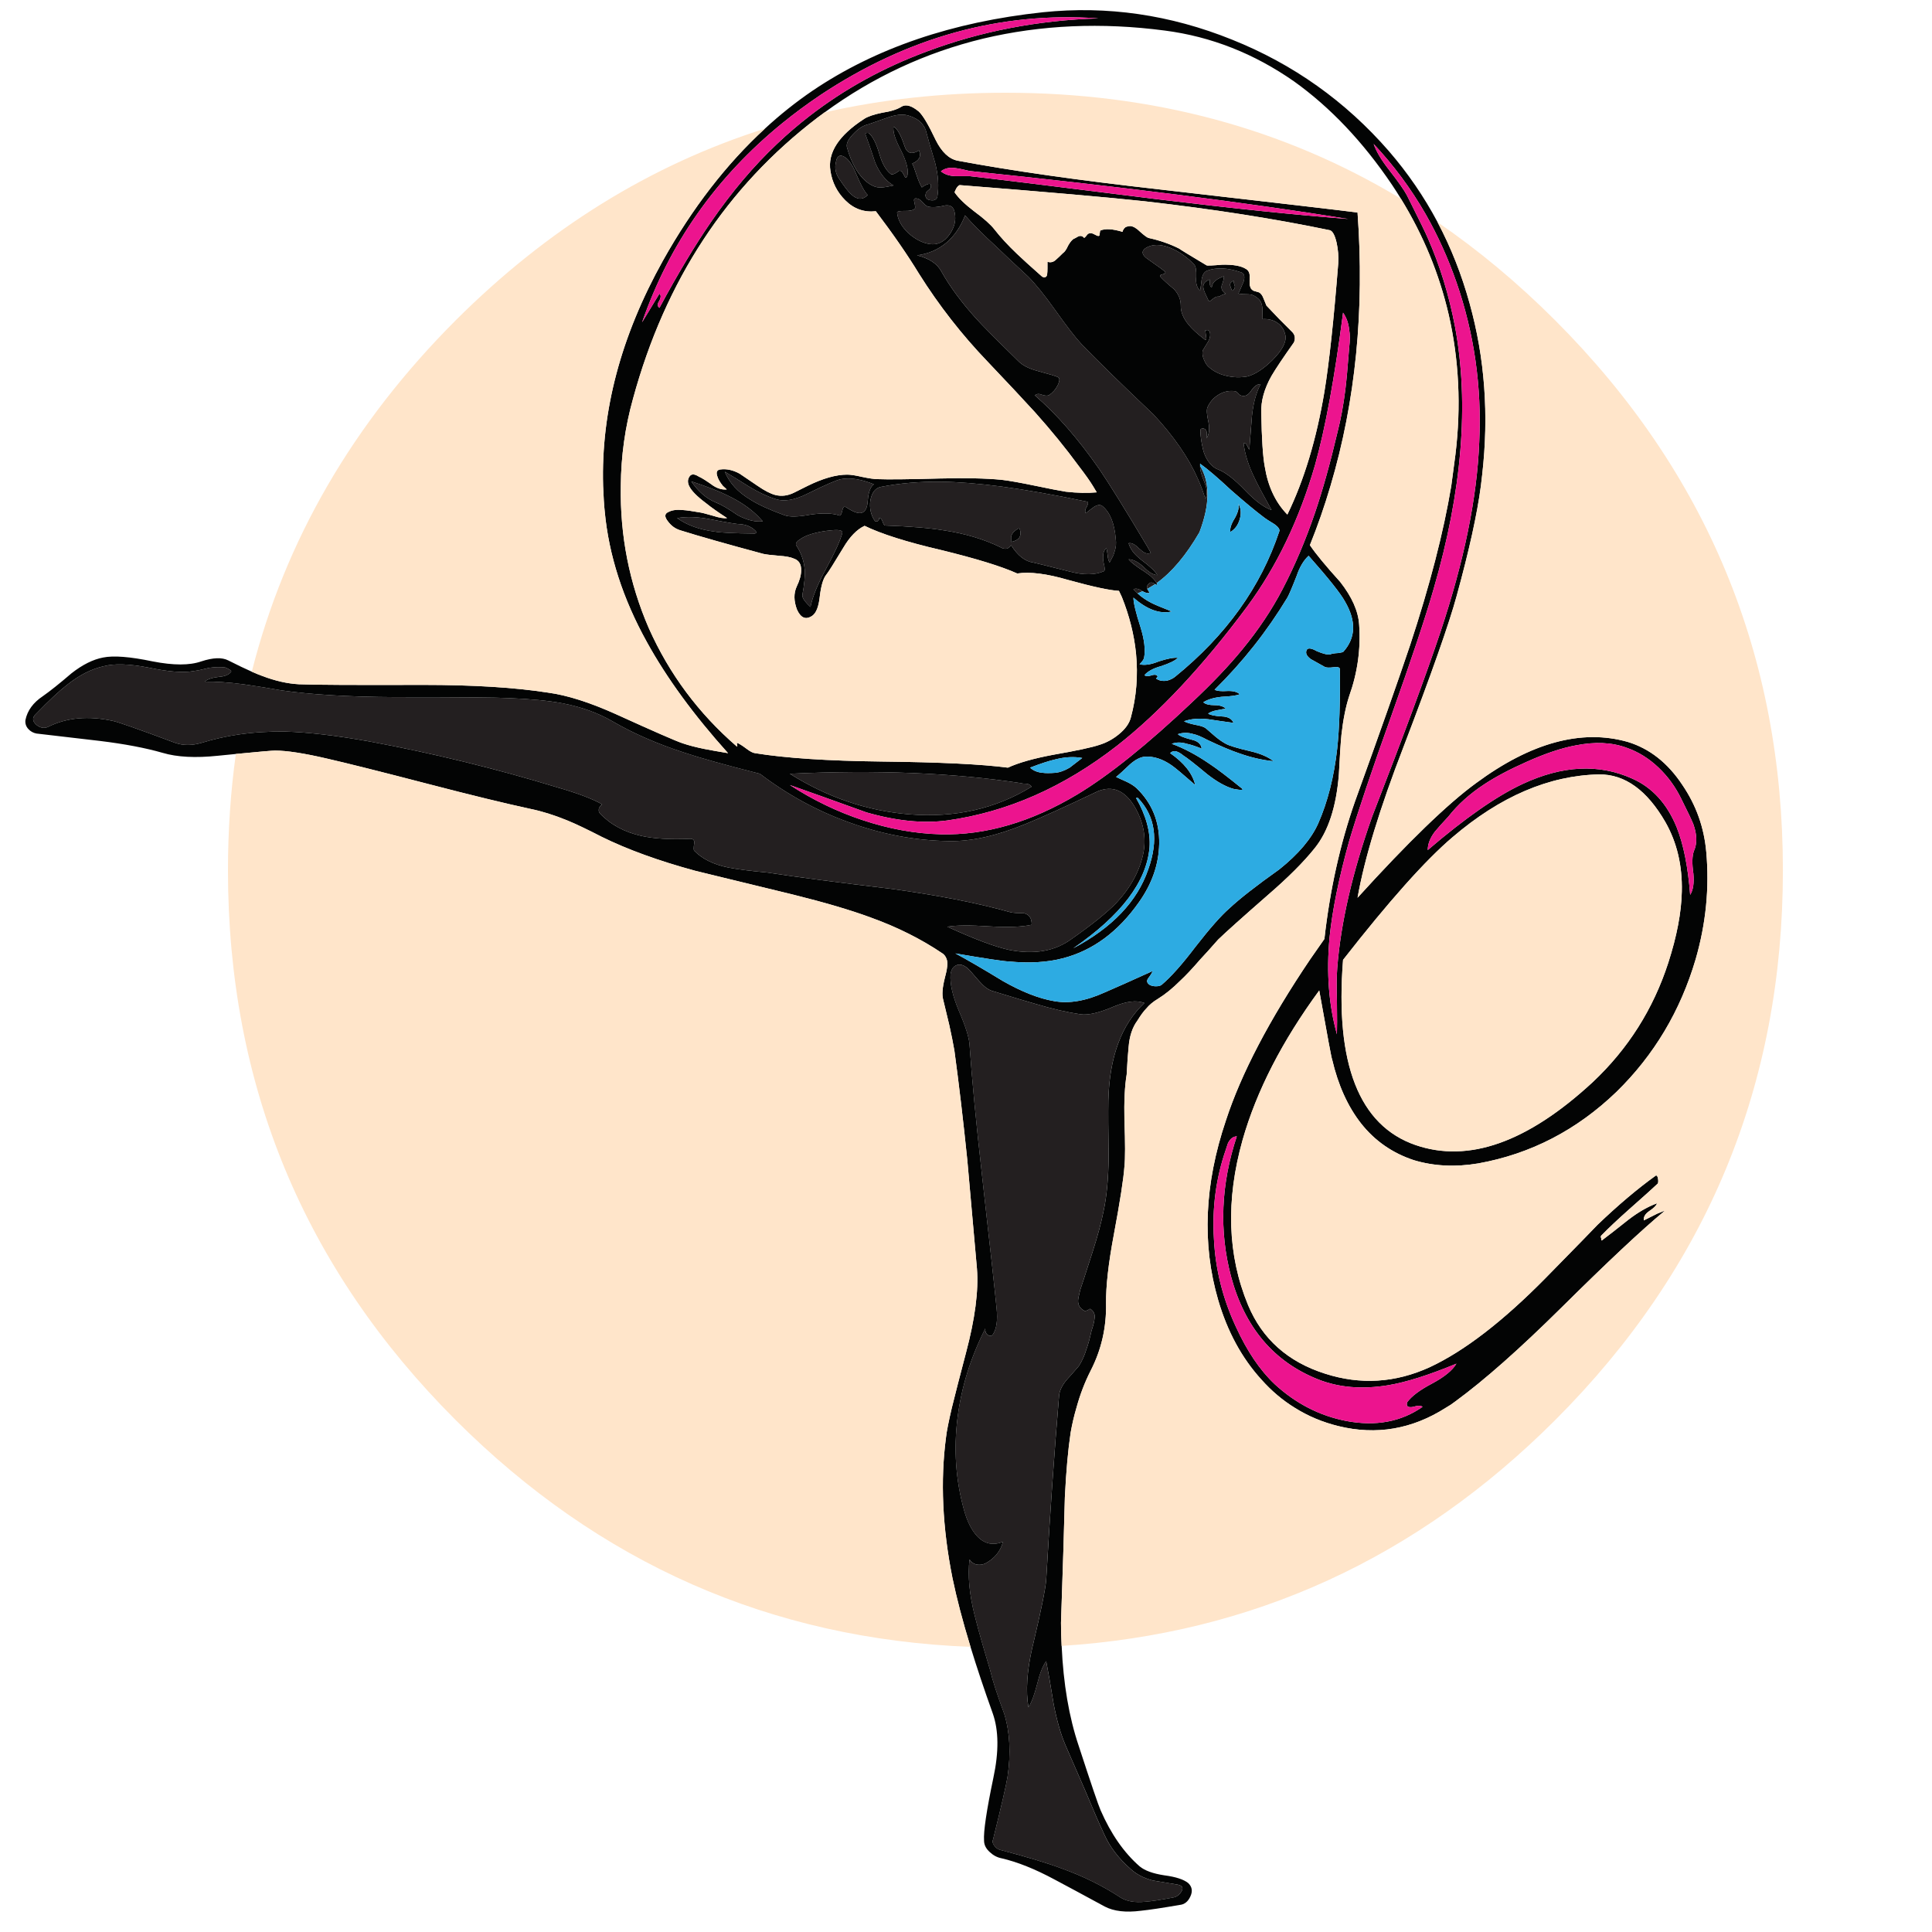 <?xml version="1.0" encoding="utf-8"?>
<!-- Generator: Adobe Illustrator 16.0.0, SVG Export Plug-In . SVG Version: 6.00 Build 0)  -->
<!DOCTYPE svg PUBLIC "-//W3C//DTD SVG 1.1//EN" "http://www.w3.org/Graphics/SVG/1.1/DTD/svg11.dtd">
<svg version="1.1" id="Layer_1" xmlns="http://www.w3.org/2000/svg" xmlns:xlink="http://www.w3.org/1999/xlink" x="0px" y="0px"
	 width="300px" height="300px" viewBox="0 0 300 300" enable-background="new 0 0 300 300" xml:space="preserve">
<g>
	<path fill-rule="evenodd" clip-rule="evenodd" fill="#231F20" d="M130.899,24.25c0.733,0.3,1.399,1.183,2,2.65
		c0.733,1.767,1.35,2.9,1.85,3.4c-0.8,0.767-1.649,0.733-2.55-0.1c-0.434-0.367-1.1-1.233-2-2.6c-0.467-0.767-0.6-1.566-0.4-2.4
		C129.933,24.333,130.299,24.017,130.899,24.25z M141.949,31.25c-0.1-0.434,0.133-0.55,0.7-0.35c0.167,0.066,0.417,0.283,0.75,0.65
		c0.3,0.333,0.566,0.517,0.8,0.55c0.6,0.133,1.467,0.067,2.6-0.2c0.834-0.1,1.316,0.283,1.45,1.15c0.233,1.133-0.033,2.25-0.8,3.35
		c-0.834,1.167-1.85,1.667-3.05,1.5c-1.167-0.167-2.3-0.75-3.4-1.75c-1.033-1-1.6-2.05-1.7-3.15c0-0.167,0.367-0.25,1.101-0.25
		c0.833,0.033,1.384-0.083,1.649-0.35C142.149,32.333,142.115,31.95,141.949,31.25z M131.499,22.8c-0.1-0.567,0.267-1.267,1.101-2.1
		c0.732-0.767,1.482-1.233,2.25-1.4c0.166-0.067,1.166-0.417,3-1.05c1.199-0.434,2.217-0.55,3.05-0.35
		c0.634,0.167,1.216,0.433,1.75,0.8c0.533,0.434,0.899,0.934,1.1,1.5c0.3,1.167,0.784,2.85,1.45,5.05
		c0.5,1.966,0.617,3.733,0.35,5.3c-0.066,0.3-0.266,0.483-0.6,0.55c-0.4,0.034-0.733-0.033-1-0.2c-0.233-0.267-0.3-0.533-0.2-0.8
		c0-0.167,0.134-0.35,0.4-0.55s0.399-0.383,0.399-0.55c0.066-0.4-0.1-0.534-0.5-0.4c-0.3,0.1-0.6,0.267-0.899,0.5
		c-0.267-0.433-0.534-1.05-0.8-1.85c-0.301-0.934-0.533-1.55-0.7-1.85c1.1-0.467,1.45-1.15,1.05-2.05
		c-1.133,0.7-1.883,0.467-2.25-0.7c-0.566-1.7-1.133-2.7-1.7-3c-0.134,0.767,0.25,2,1.15,3.7c0.866,1.733,1.2,3.034,1,3.9
		c-0.134,0.433-0.3,0.433-0.5,0c-0.3-0.667-0.601-0.883-0.9-0.65c-0.267,0.2-0.483,0.333-0.649,0.4c-0.268,0.1-0.45,0.1-0.551,0
		c-0.732-0.567-1.316-1.6-1.75-3.1c-0.467-1.6-1-2.667-1.6-3.2c-0.066-0.066-0.2-0.083-0.4-0.05
		c-0.166,0.033-0.217,0.117-0.149,0.25c0.366,0.967,0.866,2.417,1.5,4.35c0.7,1.667,1.649,2.85,2.85,3.55
		c-0.933,0.2-1.533,0.3-1.8,0.3c-0.533,0.034-0.967-0.033-1.3-0.2c-0.967-0.4-1.866-1.25-2.7-2.55
		C132.316,25.25,131.832,24.066,131.499,22.8z M186.35,72.35c1.566,2.567,1.533,6-0.101,10.3c-2.066,3.566-4.283,6.2-6.649,7.9
		c-0.301-0.566-0.934-1.167-1.9-1.8c-1.267-0.8-2.084-1.434-2.45-1.9c0.667,0,1.434,0.384,2.3,1.15
		c0.801,0.833,1.518,1.267,2.15,1.3c-0.3-0.566-1.1-1.333-2.4-2.3c-0.6-0.467-1.066-0.917-1.399-1.35
		c-0.333-0.467-0.55-0.9-0.65-1.3c0.467-0.1,1.017,0.184,1.65,0.85c0.033,0.034,0.1,0.083,0.2,0.15c0.566,0.567,1.1,0.733,1.6,0.5
		c-0.166-0.3-0.334-0.6-0.5-0.9c-3.434-5.767-5.934-9.8-7.5-12.1c-3.267-4.7-6.6-8.517-10-11.45c0.267-0.267,0.633-0.3,1.1-0.1
		c0.5,0.167,0.867,0.183,1.101,0.05c0.566-0.367,1.017-0.883,1.35-1.55c0.333-0.7,0.333-1.117,0-1.25
		c-0.233-0.133-1.283-0.45-3.149-0.95c-1.367-0.367-2.367-0.883-3-1.55c-3.5-3.433-5.667-5.617-6.5-6.55
		c-2.268-2.5-4.066-4.934-5.4-7.3c-0.633-1.233-1.9-2.083-3.8-2.55c1.767-0.233,3.3-0.9,4.6-2c1.233-1.067,2.184-2.467,2.851-4.2
		c1.232,1.4,2.833,3,4.8,4.8c1.066,1.033,2.733,2.6,5,4.7c1.134,1.133,2.533,2.867,4.2,5.2c1.766,2.5,3.133,4.267,4.1,5.3
		c2.4,2.5,6.133,6.15,11.2,10.95c3.134,3.367,5.417,6.683,6.85,9.95c0.467,1.034,0.851,2.067,1.15,3.1c0.366-0.7,0.3-1.617-0.2-2.75
		C186.516,73.667,186.316,72.883,186.35,72.35z M191.549,43.6c-0.399,0.167-0.583,0.4-0.55,0.7c0.067,0.167,0.167,0.45,0.3,0.85
		c0.334-0.167,0.484-0.4,0.45-0.7C191.615,44.083,191.549,43.8,191.549,43.6z M187.85,44v-0.6c-0.834,0.3-1.15,0.8-0.95,1.5
		c0.1,0.367,0.333,0.917,0.7,1.65c0.066,0.3,0.25,0.3,0.55,0c0.399-0.333,0.716-0.5,0.95-0.5c0.133,0.033,0.316-0.033,0.55-0.2
		c0.3-0.133,0.533-0.216,0.7-0.25c-0.533-0.3-0.75-0.716-0.65-1.25c0.233-0.6,0.35-1.083,0.35-1.45c-0.566,0.2-0.967,0.4-1.199,0.6
		c-0.4,0.267-0.634,0.65-0.7,1.15C187.949,44.517,187.85,44.3,187.85,44z M178.249,40.25c-0.933-0.633-1.066-1.2-0.399-1.7
		c1.033-0.667,2.333-0.683,3.899-0.05c1.366,0.566,2.601,1.433,3.7,2.6c0.233,0.267,0.334,0.9,0.3,1.9
		c-0.1,0.966,0.101,1.683,0.601,2.15c0.033-0.1,0.116-0.7,0.25-1.8c0.133-0.7,0.399-1.133,0.8-1.3c1.466-0.567,3.25-0.483,5.35,0.25
		c0.467,0.167,0.583,0.65,0.351,1.45l-0.801,1.85c0.434,0.067,0.95,0.1,1.551,0.1c0.467,0,0.899,0.167,1.3,0.5
		c0.5,0.333,0.783,0.833,0.85,1.5c0.034,0.233,0.034,0.85,0,1.85c0.967-0.067,1.784,0.15,2.45,0.65c0.6,0.434,0.983,1.067,1.15,1.9
		c0.166,1.034-0.518,2.317-2.051,3.85c-1.399,1.367-2.684,2.2-3.85,2.5c-1.1,0.2-2.2,0.167-3.3-0.1
		c-1.167-0.267-2.134-0.783-2.9-1.55c-0.233-0.267-0.45-0.667-0.649-1.2c-0.167-0.533-0.184-0.95-0.051-1.25l0.801-1.3
		c0.3-0.533,0.383-1.033,0.25-1.5c-0.066-0.167-0.184-0.267-0.351-0.3c-0.167,0.033-0.283,0.05-0.35,0.05
		c0,0.067,0.05,0.417,0.149,1.05c0.066,0.434-0.016,0.55-0.25,0.35c-1.133-0.867-1.967-1.633-2.5-2.3c-0.833-1-1.232-2-1.199-3
		c0-0.9-0.351-1.733-1.051-2.5c-0.934-0.767-1.616-1.383-2.05-1.85c-0.2-0.233-0.116-0.383,0.25-0.45c0.4-0.066,0.534-0.2,0.4-0.4
		C180.766,42.033,179.883,41.383,178.249,40.25z M57.449,115.15c-5.2-0.934-9.583-1.45-13.15-1.55
		c-2.503-0.036-4.911,0.114-7.225,0.45c-1.995,0.295-3.92,0.728-5.775,1.3c-1.5,0.434-2.867,0.434-4.1,0
		c-5.533-2.066-8.75-3.2-9.65-3.4c-3.8-0.833-7.15-0.533-10.05,0.9c-0.6,0.3-1.216,0.2-1.85-0.3c-0.634-0.566-0.667-1.117-0.1-1.65
		c2.033-2.1,3.633-3.6,4.8-4.5c1.9-1.534,3.817-2.517,5.75-2.95c1.633-0.433,3.934-0.367,6.9,0.2c3.167,0.667,5.517,0.85,7.05,0.55
		c0.566-0.067,1.383-0.233,2.45-0.5c0.934-0.133,1.767-0.15,2.5-0.05c0.167,0.066,0.367,0.167,0.6,0.3s0.333,0.25,0.3,0.35
		c-0.333,0.467-0.967,0.733-1.9,0.8c-1.1,0.134-1.833,0.384-2.2,0.75c1.667-0.033,3.65,0.1,5.95,0.4
		c0.256,0.033,0.54,0.074,0.85,0.125c1.259,0.175,2.959,0.45,5.1,0.825c4.633,0.667,10.517,1.017,17.65,1.05
		c10.067,0,15.934,0.05,17.6,0.15c3.433,0.133,6.217,0.4,8.35,0.8c2.966,0.567,5.566,1.5,7.8,2.8c3.266,1.9,7.016,3.533,11.25,4.9
		c2.266,0.767,6.149,1.85,11.649,3.25c4.3,3.267,8.917,5.783,13.851,7.55c5.133,1.867,10.316,2.833,15.55,2.9
		c3.433,0.067,7.384-0.816,11.85-2.65c2.534-1.033,6.284-2.733,11.25-5.1c2.267-0.9,4.15-0.116,5.65,2.35
		c1.399,2.367,1.866,4.784,1.399,7.25c-0.566,2.767-1.949,5.333-4.149,7.7c-1.434,1.5-3.767,3.383-7,5.65
		c-2.567,1.9-5.8,2.467-9.7,1.7c-2.166-0.467-5.367-1.667-9.6-3.6c1.366-0.233,3.55-0.25,6.55-0.05
		c2.866,0.167,5.05,0.083,6.55-0.25c0.033-1-0.367-1.6-1.2-1.8c-1.033,0-1.733-0.05-2.1-0.15c-5.101-1.434-11.317-2.65-18.65-3.65
		c-8.366-1-14.7-1.833-19-2.5c-2.8-0.267-4.866-0.534-6.2-0.8c-2.266-0.466-4.016-1.333-5.25-2.6c-0.1-0.1-0.1-0.483,0-1.15
		c0.066-0.5-0.166-0.733-0.699-0.7c-3.033,0.133-5.533-0.017-7.5-0.45c-2.667-0.6-4.816-1.767-6.45-3.5
		c-0.167-0.2-0.217-0.45-0.15-0.75c0.101-0.267,0.267-0.483,0.5-0.65c-1.433-0.833-3.767-1.717-7-2.65
		C76.999,119.35,67.316,116.983,57.449,115.15z M121.799,80c-2.3-0.833-4.05-1.634-5.25-2.4c-1.967-1.167-3.3-2.616-4-4.35
		c0.867,0.5,2.117,1.267,3.75,2.3c1.5,0.9,2.834,1.533,4,1.9c1.367,0.5,3.066,0.233,5.101-0.8c2.767-1.367,4.5-2.117,5.2-2.25
		c1.399-0.267,3.1,0,5.1,0.8c-0.533,0.367-0.85,1.2-0.95,2.5c-0.066,1.2-0.417,1.85-1.05,1.95c-0.5,0.1-1.25-0.184-2.25-0.85
		c-0.334-0.233-0.55-0.083-0.65,0.45c-0.133,0.6-0.283,0.866-0.449,0.8c-1.066-0.367-2.551-0.417-4.45-0.15
		C123.966,80.267,122.6,80.3,121.799,80z M118.449,80.95c-1.166,0.133-2.467-0.183-3.9-0.95c-1.434-1-2.583-1.667-3.449-2
		c-1.434-0.6-2.684-1.684-3.75-3.25c2.434,0.8,4.283,1.517,5.55,2.15c1.966,0.933,3.566,2.017,4.8,3.25L118.449,80.95z
		 M117.499,82.65c-0.134,0.133-0.233,0.2-0.3,0.2c-3.267-0.033-5.334-0.133-6.2-0.3c-2.366-0.3-4.316-1-5.85-2.1
		c1.5-0.267,3.25-0.2,5.25,0.2c2.566,0.5,4.1,0.75,4.6,0.75c0.434,0.033,0.851,0.133,1.25,0.3
		C116.783,81.933,117.199,82.25,117.499,82.65z M191.799,60.75c0.066,0,0.2,0.083,0.4,0.25c0.166,0.2,0.283,0.316,0.35,0.35
		c0.601,0.3,1.15,0.117,1.65-0.55c0.5-0.8,1.017-1.183,1.55-1.15c-0.7,1.333-1.149,3-1.35,5c-0.101,1.133-0.233,2.85-0.4,5.15
		c-0.066-0.033-0.183-0.233-0.35-0.6c-0.134-0.3-0.317-0.433-0.55-0.4c0.199,1.7,0.766,3.5,1.699,5.4c0.434,0.934,1.316,2.6,2.65,5
		c-1.166-0.4-2.55-1.433-4.15-3.1c-1.633-1.7-3.016-2.767-4.149-3.2c-0.601-0.233-1.116-0.667-1.55-1.3
		c-0.367-0.533-0.634-1.15-0.801-1.85c-0.266-1.133-0.399-2.1-0.399-2.9c0-0.2,0.1-0.3,0.3-0.3c0.1-0.033,0.217-0.017,0.35,0.05
		c0.234,0.133,0.351,0.367,0.351,0.7l-0.05,0.75c0.399-0.567,0.5-1.4,0.3-2.5c-0.267-1.167-0.317-1.933-0.15-2.3
		c0.366-0.833,0.934-1.483,1.7-1.95C189.999,60.8,190.865,60.617,191.799,60.75z M168.6,79.7c0.266-0.233,0.699-0.566,1.3-1
		c0.533-0.333,0.966-0.367,1.3-0.1c1.166,0.967,1.85,2.65,2.05,5.05c0.101,0.667,0.05,1.3-0.149,1.9
		c-0.066,0.167-0.134,0.383-0.2,0.65c-0.167,0.333-0.366,0.717-0.601,1.15c-0.166-0.267-0.266-0.633-0.3-1.1
		c-0.066-0.567-0.134-0.95-0.2-1.15c-0.333,0.3-0.5,0.7-0.5,1.2c-0.033,0.267-0.016,0.6,0.051,1c0.232,0.867,0.25,1.333,0.05,1.4
		c-1.366,0.6-3.134,0.617-5.3,0.05c-3.7-0.934-5.584-1.4-5.65-1.4c-1.267-0.167-2.416-1.066-3.45-2.7
		c-0.399,0.633-0.966,0.733-1.7,0.3c-2.533-1.233-5.449-2.1-8.75-2.6c-2.232-0.366-5.266-0.616-9.1-0.75c-0.133,0-0.267-0.2-0.4-0.6
		c-0.1-0.367-0.283-0.55-0.55-0.55c0.034,0.233-0.05,0.4-0.25,0.5c-0.2,0.034-0.333,0.017-0.399-0.05c-0.634-0.934-0.867-2-0.7-3.2
		c0.233-1.233,0.783-1.933,1.649-2.1c2.9-0.566,6-0.833,9.301-0.8c2.699,0.033,5.833,0.283,9.399,0.75
		c3.767,0.5,8.2,1.283,13.3,2.35c0.2,0.033,0.2,0.267,0,0.7C168.499,79.066,168.433,79.433,168.6,79.7z M177.399,91.8
		c-0.3,0.133-0.55,0.25-0.75,0.35c-0.233-0.233-0.45-0.45-0.65-0.65c0.333-0.167,0.75-0.1,1.25,0.2
		C177.283,91.733,177.332,91.767,177.399,91.8z M178.149,91.45c-0.034-0.1-0.05-0.167-0.05-0.2c-0.033-0.233,0.1-0.467,0.399-0.7
		c0.167-0.167,0.467-0.117,0.9,0.15C178.966,90.966,178.549,91.216,178.149,91.45z M158.499,121.6c0.2,0.067,0.5,0.1,0.9,0.1
		c0.333,0.034,0.6,0.183,0.8,0.45c-5.566,3.433-11.9,4.867-19,4.3c-6.533-0.533-12.717-2.633-18.55-6.3
		C136.016,119.517,147.966,120,158.499,121.6z M158.299,83.45c0.2-0.367,0.217-0.8,0.051-1.3c-0.066-0.2-0.367-0.067-0.9,0.4
		c-0.233,0.233-0.383,0.5-0.45,0.8c0,0.134,0,0.4,0,0.8C157.6,84.05,158.033,83.816,158.299,83.45z M124.299,83.7
		c0.434-0.3,0.967-0.55,1.601-0.75c0.966-0.3,2.017-0.5,3.149-0.6c1.234-0.133,1.816,0,1.75,0.4c-0.333,1.233-1.184,3.1-2.55,5.6
		c-1.3,2.4-2.1,4.367-2.399,5.9c-0.334-0.3-0.634-0.617-0.9-0.95c-0.3-0.434-0.416-0.75-0.35-0.95c0.3-1.6,0.416-2.9,0.35-3.9
		c-0.1-1.333-0.533-2.583-1.3-3.75C123.482,84.4,123.699,84.066,124.299,83.7z M167.799,157.5c1.167,0.166,2.884-0.233,5.15-1.2
		c1.967-0.833,3.55-1.017,4.75-0.55c-3.566,3.333-5.434,8.383-5.6,15.15c-0.033,1.866-0.018,4.732,0.05,8.6
		c-0.034,3.467-0.3,6.333-0.8,8.6c-0.334,1.7-0.884,3.75-1.65,6.15c-1.166,3.633-1.816,5.633-1.95,6
		c-0.233,0.899-0.35,1.483-0.35,1.75c0,0.7,0.333,1.216,1,1.55c0.1,0.033,0.267,0,0.5-0.1c0.233-0.167,0.366-0.234,0.399-0.2
		c0.566,0.366,0.783,0.883,0.65,1.55c-0.033,0.4-0.184,1-0.45,1.8c-0.3,1.333-0.566,2.3-0.8,2.9c-0.3,1-0.7,1.883-1.2,2.649
		c-0.833,0.967-1.45,1.667-1.85,2.101c-0.733,0.866-1.134,1.7-1.2,2.5c-0.733,8.7-1.4,18.233-2,28.6c-0.133,1.5-0.8,4.783-2,9.851
		c-0.048,0.197-0.098,0.397-0.15,0.6c-0.844,3.729-1.043,6.828-0.6,9.3c0.467-0.7,0.916-1.899,1.35-3.6
		c0.4-1.634,0.867-2.817,1.4-3.55c0.3,1.5,0.684,3.699,1.15,6.6c0.5,2.6,1.116,4.75,1.85,6.45c0.633,1.433,1.633,3.733,3,6.899
		c1.233,2.967,2.233,5.268,3,6.9c0.867,1.967,2.233,3.767,4.1,5.4c0.9,0.833,2.051,1.433,3.45,1.8c0.534,0.1,1.833,0.316,3.9,0.649
		c0.7,0.167,0.884,0.518,0.55,1.051c-0.3,0.533-0.733,0.85-1.3,0.949c-1.934,0.367-3.366,0.584-4.3,0.65
		c-1.601,0.166-2.884-0.05-3.851-0.65c-2.733-1.8-5.767-3.3-9.1-4.5c-2.2-0.833-5.4-1.8-9.601-2.899
		c-0.366-0.101-0.666-0.317-0.899-0.65c-0.267-0.333-0.333-0.649-0.2-0.95c1.3-5.232,2.05-8.482,2.25-9.75
		c0.533-3.633,0.367-6.883-0.5-9.75c-1.1-2.967-1.834-5.232-2.2-6.8c-0.388-1.29-0.738-2.474-1.05-3.55
		c-0.594-2.051-1.043-3.701-1.35-4.95c-0.834-3.3-1.101-6.2-0.801-8.7c0.268,0.434,0.65,0.7,1.15,0.801
		c0.434,0.066,0.85,0.016,1.25-0.15c1.467-0.767,2.4-1.9,2.8-3.4c-1.566,0.634-2.917,0.334-4.05-0.899c-0.834-0.9-1.5-2.233-2-4
		c-1.3-4.667-1.633-9.483-1-14.45c0.6-4.7,2.033-9.283,4.3-13.75c-0.033,0.467,0.101,0.8,0.4,1s0.55,0.184,0.75-0.05
		c0.6-0.867,0.8-2.233,0.6-4.101c-0.233-2.434-0.983-9.283-2.25-20.55c-0.933-8.267-1.583-15.066-1.95-20.4
		c-0.066-1.1-0.633-2.883-1.699-5.35c-0.934-2.233-1.351-4.083-1.25-5.55c0.1-0.767,0.434-1.25,1-1.45c0.5-0.167,1.05,0,1.649,0.5
		c0.2,0.167,0.8,0.834,1.8,2c0.7,0.801,1.351,1.301,1.95,1.5c3.934,1.2,6.217,1.884,6.851,2.051
		C163.416,156.666,165.732,157.199,167.799,157.5z"/>
	<path fill-rule="evenodd" clip-rule="evenodd" fill="#030404" d="M128.049,17.45c-0.388,0.279-0.771,0.562-1.149,0.85
		c-14.067,10.733-23.601,25.267-28.601,43.6c-1.232,4.4-1.866,8.917-1.899,13.55c-0.134,7.733,1.316,15.1,4.35,22.1
		c3.167,7.1,7.717,13.217,13.65,18.35c0.1,0.066,0.116-0.017,0.05-0.25c-0.033-0.233-0.033-0.333,0-0.3c0.3,0.1,0.783,0.4,1.45,0.9
		c0.566,0.433,1.017,0.667,1.35,0.7c4.7,0.767,11.267,1.2,19.7,1.3c9,0.1,15.517,0.417,19.55,0.95c1.667-0.767,4.017-1.433,7.05-2
		c3.634-0.633,6.033-1.15,7.2-1.55c1.067-0.333,2.05-0.867,2.95-1.6c1.033-0.833,1.666-1.717,1.9-2.65
		c0.866-3.2,1.133-6.517,0.8-9.95c-0.3-2.933-1.034-5.85-2.2-8.75c-0.133-0.3-0.283-0.617-0.45-0.95
		c-1.399-0.067-4.033-0.634-7.899-1.7c-3.301-0.967-5.934-1.3-7.9-1c-2.434-1.1-6.383-2.316-11.85-3.65
		c-5.301-1.233-9.25-2.483-11.851-3.75c-1.2,0.566-2.3,1.7-3.3,3.4c-1.467,2.434-2.35,3.833-2.65,4.2c-0.467,0.566-0.8,1.683-1,3.35
		c-0.166,1.567-0.55,2.567-1.149,3c-1,0.7-1.8,0.384-2.4-0.95c-0.5-1.333-0.517-2.517-0.05-3.55c0.467-0.967,0.7-1.8,0.7-2.5
		c0.033-0.967-0.333-1.583-1.101-1.85c-0.5-0.233-1.283-0.384-2.35-0.45c-1.2-0.1-2.017-0.2-2.45-0.3
		c-5.7-1.534-9.983-2.75-12.85-3.65c-0.767-0.233-1.4-0.683-1.9-1.35c-0.6-0.733-0.583-1.233,0.05-1.5c0.566-0.3,1.316-0.4,2.25-0.3
		c0.566,0.034,1.4,0.15,2.5,0.35c0.334,0.033,1.066,0.217,2.2,0.55c0.934,0.3,1.65,0.417,2.15,0.35c-1.434-0.933-2.517-1.7-3.25-2.3
		c-1.434-1.067-2.317-1.967-2.65-2.7c-0.233-0.5-0.233-0.95,0-1.35c0.267-0.533,0.767-0.566,1.5-0.1c0.467,0.2,1.233,0.683,2.3,1.45
		c0.7,0.434,1.384,0.617,2.051,0.55l-0.601-0.55c-0.466-0.566-0.767-1.1-0.899-1.6c-0.167-0.566,0-0.883,0.5-0.95
		c0.967-0.133,1.967,0.083,3,0.65c0.1,0.066,1.033,0.7,2.8,1.9c1.066,0.733,1.966,1.2,2.7,1.4c1,0.267,2.016,0.134,3.05-0.4l2-1
		c2.366-1.167,4.417-1.75,6.149-1.75c0.533,0,1.301,0.117,2.301,0.35c1.1,0.233,1.916,0.35,2.449,0.35
		c1.533,0.066,4.734,0.033,9.601-0.1c3.966-0.1,7.167-0.033,9.6,0.2c1.167,0.133,2.95,0.45,5.351,0.95
		c2.066,0.434,3.616,0.733,4.649,0.9c1.767,0.2,3.366,0.233,4.8,0.1l-0.6-1c-0.467-0.767-1.2-1.8-2.2-3.1
		c-2-2.733-4.267-5.517-6.8-8.35c-1.7-1.867-4.15-4.483-7.35-7.85c-4-4.167-7.551-8.717-10.65-13.65c-1.767-2.9-4-6.133-6.7-9.7
		c-1.833,0.2-3.417-0.367-4.75-1.7c-1.267-1.267-2.033-2.783-2.3-4.55c-0.467-2.833,1.283-5.533,5.25-8.1
		c0.566-0.367,1.5-0.683,2.8-0.95c1.333-0.2,2.333-0.517,3-0.95c0.667-0.4,1.55-0.15,2.65,0.75c0.634,0.567,1.517,2.05,2.649,4.45
		c0.934,1.867,2.066,2.933,3.4,3.2c8.367,1.567,18.783,3.05,31.25,4.45c18.566,2.133,28.85,3.333,30.85,3.6
		c1.101,15.167-0.3,29.316-4.199,42.45c-0.934,3.167-2,6.233-3.2,9.2c0.899,1.333,2.466,3.233,4.7,5.7
		c1.833,2.333,2.816,4.55,2.949,6.65c0.268,3.767-0.25,7.466-1.55,11.1c-0.533,1.634-0.933,3.634-1.2,6
		c-0.133,1.4-0.266,3.45-0.399,6.15c-0.4,5.033-1.65,8.85-3.75,11.45c-1.7,2.133-4.134,4.567-7.3,7.3c-4,3.5-6.566,5.8-7.7,6.9
		c-1.2,1.367-2.116,2.383-2.75,3.05c-1.267,1.467-2.317,2.583-3.15,3.35c-1.167,1.167-2.316,2.101-3.45,2.8
		c-0.732,0.434-1.333,0.934-1.8,1.5c-0.399,0.4-0.866,1.033-1.399,1.9c-0.768,1.033-1.217,2.4-1.351,4.1
		c-0.1,0.934-0.2,2.35-0.3,4.25c-0.3,1.767-0.416,4.167-0.35,7.2c0.133,3.434,0.133,5.8,0,7.101c-0.134,1.899-0.684,5.433-1.65,10.6
		c-0.834,4.433-1.233,7.983-1.2,10.649c0.067,3.733-0.733,7.217-2.399,10.45c-0.9,1.767-1.634,3.684-2.2,5.75
		c-0.366,1.233-0.667,2.517-0.9,3.851c-0.399,2.633-0.7,5.982-0.899,10.05c-0.101,4.3-0.301,10.8-0.601,19.5
		c0.006,1.22,0.039,2.411,0.101,3.575c0.264,5.896,1.146,11.07,2.649,15.524c1.934,5.934,3.067,9.267,3.4,10
		c1.6,3.667,3.616,6.567,6.05,8.7c0.8,0.666,2.084,1.133,3.85,1.4c1.768,0.232,3,0.633,3.7,1.199
		c0.601,0.566,0.717,1.25,0.351,2.051c-0.367,0.833-0.934,1.283-1.7,1.35c-2.7,0.467-4.7,0.767-6,0.9
		c-2.333,0.3-4.2,0.083-5.601-0.65c-3.5-1.9-6.1-3.3-7.8-4.2c-3.033-1.634-5.783-2.733-8.25-3.3c-0.667-0.133-1.267-0.45-1.8-0.95
		c-0.6-0.533-0.9-1.134-0.9-1.8c-0.1-1.4,0.384-4.65,1.45-9.75c0.866-4.033,0.833-7.367-0.1-10
		c-1.329-3.706-2.479-7.148-3.45-10.325c-1.217-3.979-2.15-7.537-2.8-10.675c-1.567-7.834-1.9-15.133-1-21.9
		c0.1-0.899,0.399-2.416,0.899-4.55c0.533-2.167,1.268-5.017,2.2-8.55c1.4-5.267,1.967-9.617,1.7-13.05
		c-0.666-7.566-1.166-13.2-1.5-16.9c-0.633-6.166-1.3-11.816-2-16.949c-0.2-1.167-0.467-2.5-0.8-4
		c-0.4-1.701-0.717-3.018-0.95-3.951c-0.2-0.732-0.117-1.833,0.25-3.299c0.4-1.434,0.5-2.417,0.3-2.951
		c-0.134-0.4-0.35-0.7-0.649-0.9c-3.301-2.233-7.033-4.1-11.2-5.6c-3.067-1.133-7.083-2.317-12.05-3.55
		c-9.5-2.3-14.566-3.534-15.2-3.7c-5.634-1.533-10.45-3.283-14.45-5.25c-2.267-1.167-4.05-2.017-5.35-2.55
		c-2.033-0.833-3.95-1.434-5.75-1.8c-4-0.866-9.267-2.15-15.8-3.85c-7.434-1.934-12.684-3.25-15.75-3.95
		c-3.567-0.833-6.267-1.25-8.1-1.25c-0.433,0-2.458,0.175-6.075,0.525c-0.842,0.083-1.767,0.175-2.775,0.275
		c-3.5,0.367-6.367,0.217-8.6-0.45c-2.667-0.767-5.917-1.383-9.75-1.85c-6.533-0.767-9.816-1.15-9.85-1.15
		c-0.5-0.1-0.917-0.333-1.25-0.7c-0.367-0.4-0.517-0.867-0.45-1.4c0.3-1.467,1.2-2.7,2.7-3.7c1.1-0.767,2.583-1.95,4.45-3.55
		c1.7-1.333,3.333-2.15,4.9-2.45c1.633-0.333,4.2-0.133,7.7,0.6c3.233,0.633,5.75,0.633,7.55,0c1.833-0.6,3.233-0.65,4.2-0.15
		c1.45,0.735,2.667,1.318,3.65,1.75c0.627,0.278,1.161,0.495,1.6,0.65c2,0.767,3.9,1.2,5.7,1.3c2.2,0.1,8.633,0.133,19.3,0.1
		c7.833,0,14.3,0.4,19.4,1.2c2.967,0.4,6.483,1.517,10.55,3.35c5.866,2.667,9.3,4.167,10.3,4.5c0.967,0.333,2.117,0.633,3.45,0.9
		c0.833,0.167,2.05,0.383,3.649,0.65c-5.333-5.933-9.533-11.683-12.6-17.25c-3.733-6.733-5.916-13.5-6.55-20.3
		c-0.101-0.934-0.184-2.25-0.25-3.95c-0.333-11.6,2.767-23.267,9.3-35c4.569-8.158,9.844-14.983,15.825-20.475
		c2.348-2.167,4.806-4.125,7.375-5.875c9.8-6.633,21.733-10.7,35.8-12.2c9.967-1.033,19.75,0.383,29.35,4.25
		c9.5,3.8,17.617,9.566,24.351,17.3c2.951,3.418,5.476,7.102,7.575,11.05c2.084,3.935,3.742,8.135,4.975,12.6
		c2.367,8.467,3.017,17.35,1.95,26.65l-0.2,1.7c-0.566,4.333-1.816,10.017-3.75,17.05c-1.166,4.3-3.916,12.116-8.25,23.45
		c-3.7,9.567-6.084,17.383-7.15,23.45c7.834-8.633,13.967-14.567,18.4-17.8c8.533-6.3,16.383-8.433,23.55-6.4
		c3.4,1.034,6.233,3.267,8.5,6.7c2.134,3.133,3.366,6.6,3.7,10.4c0.5,5.566-0.05,11.117-1.65,16.65
		c-2.366,8.034-6.467,14.9-12.3,20.6c-6.167,5.934-13.316,9.634-21.45,11.101c-3.566,0.6-6.899,0.433-10-0.5
		c-3.333-1.101-6.066-3-8.199-5.701c-2.066-2.633-3.566-5.949-4.5-9.949c-0.066-0.033-0.734-3.6-2-10.7
		c-5.768,7.866-9.734,15.601-11.9,23.2c-2.633,9.366-2.35,17.917,0.85,25.649c2.2,5.268,6.184,8.816,11.95,10.65
		c5.5,1.767,10.917,1.434,16.25-1c5.366-2.5,11.366-7.117,18-13.85c5.134-5.234,7.817-7.983,8.05-8.251
		c3.2-3.066,6.217-5.616,9.051-7.649c0.166-0.066,0.283,0.083,0.35,0.45c0.066,0.4,0.05,0.666-0.05,0.8
		c-0.667,0.634-2.15,1.967-4.45,4c-1.8,1.601-3.233,2.95-4.3,4.05c-0.101,0.066-0.101,0.233,0,0.5c0,0.233,0.033,0.316,0.1,0.25
		c0.934-0.699,2.3-1.767,4.101-3.199c1.566-1.201,3.05-2.051,4.449-2.551c-0.1,0.334-0.5,0.733-1.199,1.2
		c-0.634,0.434-0.917,0.917-0.851,1.45c0.534-0.267,1.233-0.617,2.101-1.051c0.934-0.399,1.283-0.516,1.05-0.35
		c-3.434,2.834-8.75,7.817-15.95,14.95c-6.5,6.434-11.983,11.283-16.45,14.55c-0.466,0.366-0.966,0.7-1.5,1
		c-5.233,3.333-10.783,4.283-16.649,2.851c-2.467-0.601-4.734-1.551-6.801-2.851c-1.899-1.167-3.633-2.634-5.199-4.399
		c-3.033-3.334-5.268-7.45-6.7-12.351c-2.534-8.7-2.134-17.983,1.2-27.85c2.366-7.267,6.732-15.617,13.1-25.05l2.2-3.15
		c0.866-7.667,2.45-14.783,4.75-21.35c3.899-10.8,6.75-18.883,8.55-24.25c3.066-9.3,5.2-17.55,6.4-24.75l0.649-4.9
		c0.9-7.467,0.55-14.7-1.05-21.7c-1.479-6.357-3.953-12.357-7.425-18c-0.442-0.726-0.901-1.442-1.375-2.15
		c-4.5-6.667-9.567-12.017-15.2-16.05c-6.2-4.333-12.883-6.967-20.05-7.9c-9.866-1.3-19.284-0.883-28.25,1.25
		C143.737,8.156,135.537,11.973,128.049,17.45z M131.499,22.8c0.333,1.267,0.817,2.45,1.45,3.55c0.834,1.3,1.733,2.15,2.7,2.55
		c0.333,0.167,0.767,0.233,1.3,0.2c0.267,0,0.867-0.1,1.8-0.3c-1.2-0.7-2.149-1.883-2.85-3.55c-0.634-1.934-1.134-3.383-1.5-4.35
		c-0.067-0.133-0.017-0.217,0.149-0.25c0.2-0.033,0.334-0.017,0.4,0.05c0.6,0.533,1.133,1.6,1.6,3.2c0.434,1.5,1.018,2.533,1.75,3.1
		c0.101,0.1,0.283,0.1,0.551,0c0.166-0.067,0.383-0.2,0.649-0.4c0.3-0.233,0.601-0.017,0.9,0.65c0.2,0.433,0.366,0.433,0.5,0
		c0.2-0.867-0.134-2.167-1-3.9c-0.9-1.7-1.284-2.933-1.15-3.7c0.567,0.3,1.134,1.3,1.7,3c0.367,1.167,1.117,1.4,2.25,0.7
		c0.4,0.9,0.05,1.583-1.05,2.05c0.167,0.3,0.399,0.917,0.7,1.85c0.266,0.8,0.533,1.417,0.8,1.85c0.3-0.233,0.6-0.4,0.899-0.5
		c0.4-0.133,0.566,0,0.5,0.4c0,0.167-0.133,0.35-0.399,0.55s-0.4,0.383-0.4,0.55c-0.1,0.267-0.033,0.534,0.2,0.8
		c0.267,0.167,0.6,0.233,1,0.2c0.334-0.066,0.533-0.25,0.6-0.55c0.268-1.567,0.15-3.333-0.35-5.3c-0.666-2.2-1.15-3.883-1.45-5.05
		c-0.2-0.566-0.566-1.066-1.1-1.5c-0.534-0.367-1.116-0.633-1.75-0.8c-0.833-0.2-1.851-0.083-3.05,0.35
		c-1.834,0.633-2.834,0.983-3,1.05c-0.768,0.167-1.518,0.633-2.25,1.4C131.766,21.533,131.399,22.233,131.499,22.8z M141.949,31.25
		c0.166,0.7,0.2,1.083,0.1,1.15c-0.266,0.267-0.816,0.383-1.649,0.35c-0.733,0-1.101,0.083-1.101,0.25
		c0.101,1.1,0.667,2.15,1.7,3.15c1.101,1,2.233,1.583,3.4,1.75c1.2,0.167,2.216-0.333,3.05-1.5c0.767-1.1,1.033-2.217,0.8-3.35
		c-0.134-0.867-0.616-1.25-1.45-1.15c-1.133,0.267-2,0.333-2.6,0.2c-0.233-0.033-0.5-0.216-0.8-0.55
		c-0.333-0.367-0.583-0.583-0.75-0.65C142.082,30.7,141.85,30.816,141.949,31.25z M130.899,24.25
		c-0.601-0.233-0.967,0.083-1.101,0.95c-0.199,0.833-0.066,1.633,0.4,2.4c0.9,1.367,1.566,2.233,2,2.6
		c0.9,0.833,1.75,0.867,2.55,0.1c-0.5-0.5-1.116-1.633-1.85-3.4C132.299,25.433,131.633,24.55,130.899,24.25z M148.299,27.35
		c0.467,0,1.217,0,2.25,0c3.334,0.367,13.084,1.567,29.25,3.6c11.801,1.434,21.65,2.45,29.551,3.05
		c-15.667-2.534-35.268-5.017-58.801-7.45c-0.934-0.233-1.666-0.383-2.199-0.45c-0.9-0.133-1.65,0.034-2.25,0.5
		C146.666,27.066,147.399,27.316,148.299,27.35z M151.249,32.8c1.534,1.133,2.583,2.067,3.15,2.8c0.933,1.2,2.1,2.467,3.5,3.8
		c0.833,0.8,2.1,1.95,3.8,3.45c0.166,0.167,0.35,0.233,0.55,0.2s0.317-0.183,0.351-0.45c0.033-0.267,0.05-0.583,0.05-0.95
		c0-0.434,0-0.767,0-1c0.5,0.167,0.95,0.05,1.35-0.35c0.267-0.233,0.616-0.567,1.05-1c0.268-0.167,0.533-0.55,0.801-1.15
		c0.3-0.533,0.583-0.883,0.85-1.05c0.1-0.033,0.35-0.167,0.75-0.4c0.367-0.133,0.666-0.05,0.9,0.25c0.1-0.066,0.217-0.183,0.35-0.35
		c0.133-0.2,0.267-0.316,0.4-0.35c0.199-0.067,0.416-0.05,0.649,0.05c0.134,0.067,0.333,0.167,0.601,0.3
		c0.266,0.1,0.399,0.034,0.399-0.2c0.034-0.367,0.067-0.567,0.101-0.6c0.766-0.333,1.916-0.267,3.449,0.2
		c0.066-0.3,0.234-0.55,0.5-0.75c0.268-0.1,0.5-0.15,0.7-0.15c0.467,0.034,0.983,0.333,1.55,0.9c0.634,0.566,1.066,0.883,1.301,0.95
		c1.699,0.367,3.283,0.917,4.75,1.65c0.1,0.1,1.516,0.967,4.25,2.6c0.1,0.067,0.916,0.033,2.449-0.1
		c1.7-0.033,2.917,0.184,3.65,0.65c0.434,0.233,0.633,0.667,0.6,1.3c-0.033,0.867,0,1.367,0.101,1.5c0.033,0.233,0.2,0.433,0.5,0.6
		c0.033,0,0.316,0.083,0.85,0.25c0.3,0.167,0.534,0.483,0.7,0.95c0.233,0.6,0.383,0.967,0.45,1.1c0.5,0.533,1.149,1.217,1.95,2.05
		c0.467,0.466,1.149,1.15,2.05,2.05c0.233,0.233,0.366,0.5,0.399,0.8c0.033,0.3-0.016,0.583-0.149,0.85
		c-1.634,2.3-2.784,4.017-3.45,5.15c-1.133,2-1.666,3.917-1.6,5.75c0.066,4.034,0.25,6.833,0.55,8.4c0.5,3.066,1.667,5.533,3.5,7.4
		c2.6-5.333,4.517-11.684,5.75-19.05c0.733-4.466,1.45-11.117,2.149-19.95c0.066-1.067-0.016-2.133-0.25-3.2
		c-0.266-1.167-0.616-1.816-1.05-1.95c-8.634-1.8-18.233-3.3-28.8-4.5c-5.566-0.6-15.1-1.434-28.6-2.5
		c-0.167-0.034-0.367,0.133-0.601,0.5c-0.2,0.367-0.283,0.583-0.25,0.65C148.85,30.767,149.85,31.733,151.249,32.8z M179.399,90.7
		c-0.434-0.267-0.733-0.317-0.9-0.15c-0.3,0.233-0.433,0.467-0.399,0.7c0,0.033,0.016,0.1,0.05,0.2
		c0.066,0.133,0.183,0.333,0.35,0.6c-0.267,0.1-0.634,0.017-1.1-0.25c-0.067-0.033-0.116-0.066-0.15-0.1
		c-0.5-0.3-0.917-0.367-1.25-0.2c0.2,0.2,0.417,0.417,0.65,0.65c0.566,0.533,1.267,1.017,2.1,1.45c0.434,0.233,1.5,0.684,3.2,1.35
		c-1.834,0.433-3.816-0.283-5.95-2.15c0,0.8,0.366,2.333,1.101,4.6c0.6,1.933,0.783,3.517,0.55,4.75c-0.067,0.267-0.3,0.6-0.7,1
		c0.767,0.2,1.767,0.05,3-0.45c1.334-0.433,2.316-0.617,2.95-0.55c-0.434,0.433-1.317,0.867-2.65,1.3c-1.2,0.333-2.05,0.8-2.55,1.4
		c0.233,0.167,0.566,0.184,1,0.05c0.467-0.167,0.783-0.167,0.95,0c0.167,0.1,0.116,0.25-0.15,0.45c0.434,0.333,1,0.45,1.7,0.35
		c0.5-0.133,0.916-0.333,1.25-0.6c7.934-6.433,13.334-13.967,16.2-22.6c0.1-0.3-0.15-0.667-0.75-1.1
		c-0.833-0.5-1.417-0.883-1.75-1.15c-1.2-0.9-2.866-2.284-5-4.15c-2.034-1.9-3.634-3.267-4.8-4.1v0.05c0,0.1,0,0.2,0,0.3
		c-0.033,0.534,0.166,1.317,0.6,2.35c0.5,1.133,0.566,2.05,0.2,2.75c-0.3-1.033-0.684-2.066-1.15-3.1
		c-1.433-3.267-3.716-6.583-6.85-9.95c-5.067-4.8-8.8-8.45-11.2-10.95c-0.967-1.033-2.334-2.8-4.1-5.3
		c-1.667-2.333-3.066-4.067-4.2-5.2c-2.267-2.1-3.934-3.667-5-4.7c-1.967-1.8-3.567-3.4-4.8-4.8c-0.667,1.733-1.617,3.133-2.851,4.2
		c-1.3,1.1-2.833,1.767-4.6,2c1.899,0.467,3.167,1.316,3.8,2.55c1.334,2.367,3.133,4.8,5.4,7.3c0.833,0.933,3,3.117,6.5,6.55
		c0.633,0.667,1.633,1.183,3,1.55c1.866,0.5,2.916,0.817,3.149,0.95c0.333,0.133,0.333,0.55,0,1.25
		c-0.333,0.667-0.783,1.183-1.35,1.55c-0.233,0.133-0.601,0.117-1.101-0.05c-0.467-0.2-0.833-0.167-1.1,0.1
		c3.4,2.933,6.733,6.75,10,11.45c1.566,2.3,4.066,6.333,7.5,12.1c0.166,0.3,0.334,0.6,0.5,0.9c-0.5,0.233-1.033,0.067-1.6-0.5
		c-0.101-0.066-0.167-0.116-0.2-0.15c-0.634-0.667-1.184-0.95-1.65-0.85c0.101,0.4,0.317,0.833,0.65,1.3
		c0.333,0.433,0.8,0.883,1.399,1.35c1.301,0.966,2.101,1.733,2.4,2.3c-0.633-0.033-1.35-0.467-2.15-1.3
		c-0.866-0.767-1.633-1.15-2.3-1.15c0.366,0.467,1.184,1.1,2.45,1.9c0.967,0.633,1.6,1.233,1.9,1.8c0.033,0.033,0.05,0.066,0.05,0.1
		C179.783,90.883,179.699,90.9,179.399,90.7z M143.899,8c8.333-3.133,17.216-4.85,26.649-5.15c-15.199-1.066-29.583,2.9-43.149,11.9
		c-2.089,1.404-4.071,2.871-5.95,4.4c-10.249,8.354-17.499,18.654-21.75,30.9l2.7-4.45c0.267,0.233,0.25,0.617-0.05,1.15
		c-0.301,0.466-0.283,0.816,0.05,1.05c2.899-5.367,5.583-9.833,8.05-13.4c3.2-4.633,6.6-8.65,10.2-12.05
		c1.62-1.538,3.312-2.988,5.075-4.35C131.125,13.823,137.184,10.49,143.899,8z M178.249,40.25c1.634,1.133,2.517,1.783,2.65,1.95
		c0.134,0.2,0,0.333-0.4,0.4c-0.366,0.067-0.45,0.217-0.25,0.45c0.434,0.467,1.116,1.083,2.05,1.85c0.7,0.767,1.051,1.6,1.051,2.5
		c-0.033,1,0.366,2,1.199,3c0.533,0.667,1.367,1.433,2.5,2.3c0.234,0.2,0.316,0.083,0.25-0.35c-0.1-0.633-0.149-0.983-0.149-1.05
		c0.066,0,0.183-0.017,0.35-0.05c0.167,0.033,0.284,0.133,0.351,0.3c0.133,0.467,0.05,0.967-0.25,1.5l-0.801,1.3
		c-0.133,0.3-0.116,0.717,0.051,1.25c0.199,0.534,0.416,0.934,0.649,1.2c0.767,0.767,1.733,1.283,2.9,1.55
		c1.1,0.267,2.2,0.3,3.3,0.1c1.166-0.3,2.45-1.133,3.85-2.5c1.533-1.533,2.217-2.816,2.051-3.85c-0.167-0.833-0.551-1.466-1.15-1.9
		c-0.666-0.5-1.483-0.717-2.45-0.65c0.034-1,0.034-1.617,0-1.85c-0.066-0.667-0.35-1.167-0.85-1.5c-0.4-0.333-0.833-0.5-1.3-0.5
		c-0.601,0-1.117-0.033-1.551-0.1l0.801-1.85c0.232-0.8,0.116-1.284-0.351-1.45c-2.1-0.733-3.884-0.817-5.35-0.25
		c-0.4,0.167-0.667,0.6-0.8,1.3c-0.134,1.1-0.217,1.7-0.25,1.8c-0.5-0.467-0.7-1.184-0.601-2.15c0.034-1-0.066-1.633-0.3-1.9
		c-1.1-1.167-2.334-2.033-3.7-2.6c-1.566-0.633-2.866-0.617-3.899,0.05C177.183,39.05,177.316,39.617,178.249,40.25z M187.85,44
		c0,0.3,0.1,0.517,0.3,0.65c0.066-0.5,0.3-0.883,0.7-1.15c0.232-0.2,0.633-0.4,1.199-0.6c0,0.367-0.116,0.85-0.35,1.45
		c-0.1,0.534,0.117,0.95,0.65,1.25c-0.167,0.034-0.4,0.117-0.7,0.25c-0.233,0.167-0.417,0.233-0.55,0.2
		c-0.234,0-0.551,0.167-0.95,0.5c-0.3,0.3-0.483,0.3-0.55,0c-0.367-0.733-0.601-1.283-0.7-1.65c-0.2-0.7,0.116-1.2,0.95-1.5V44z
		 M191.549,43.6c0,0.2,0.066,0.483,0.2,0.85c0.034,0.3-0.116,0.533-0.45,0.7c-0.133-0.4-0.232-0.684-0.3-0.85
		C190.966,44,191.149,43.767,191.549,43.6z M219.249,31.9c1.298,2.584,2.114,4.268,2.45,5.05c1.9,4.3,3.316,8.917,4.25,13.85
		c2.2,11.933,1.084,25.5-3.35,40.7c-1.234,4.3-3.4,10.8-6.5,19.5c-3.066,8.566-5.268,15.1-6.601,19.6
		c-1.6,5.733-2.616,10.733-3.05,15c-0.5,5.467-0.117,10.467,1.15,15c0.033-0.934,0.033-2.65,0-5.15
		c-0.066-2.166-0.051-3.883,0.05-5.149c0.533-6.934,2.333-14.75,5.399-23.45c4.934-12.7,8.467-22.25,10.601-28.65
		c3.7-11.067,5.716-20.933,6.05-29.6c0.4-8.566-0.783-16.833-3.55-24.8c-1.302-3.737-2.894-7.254-4.775-10.55
		c-2.271-3.954-4.962-7.587-8.075-10.9c0.4,1.167,1.217,2.534,2.45,4.1c1.4,1.8,2.3,3.083,2.7,3.85
		C218.735,30.867,219.002,31.4,219.249,31.9z M117.499,82.65c-0.3-0.4-0.716-0.717-1.25-0.95c-0.399-0.167-0.816-0.267-1.25-0.3
		c-0.5,0-2.033-0.25-4.6-0.75c-2-0.4-3.75-0.467-5.25-0.2c1.533,1.1,3.483,1.8,5.85,2.1c0.866,0.167,2.934,0.267,6.2,0.3
		C117.266,82.85,117.365,82.783,117.499,82.65z M118.449,80.95l-0.75-0.8c-1.233-1.233-2.834-2.317-4.8-3.25
		c-1.267-0.633-3.116-1.35-5.55-2.15c1.066,1.566,2.316,2.65,3.75,3.25c0.866,0.333,2.016,1,3.449,2
		C115.982,80.767,117.283,81.083,118.449,80.95z M121.799,80c0.801,0.3,2.167,0.267,4.101-0.1c1.899-0.267,3.384-0.217,4.45,0.15
		c0.166,0.066,0.316-0.2,0.449-0.8c0.101-0.534,0.316-0.684,0.65-0.45c1,0.667,1.75,0.95,2.25,0.85c0.633-0.1,0.983-0.75,1.05-1.95
		c0.101-1.3,0.417-2.133,0.95-2.5c-2-0.8-3.7-1.066-5.1-0.8c-0.7,0.133-2.434,0.883-5.2,2.25c-2.034,1.033-3.733,1.3-5.101,0.8
		c-1.166-0.367-2.5-1-4-1.9c-1.633-1.033-2.883-1.8-3.75-2.3c0.7,1.733,2.033,3.183,4,4.35
		C117.749,78.366,119.499,79.167,121.799,80z M57.449,115.15c9.867,1.833,19.55,4.2,29.05,7.1c3.233,0.933,5.567,1.816,7,2.65
		c-0.233,0.167-0.399,0.383-0.5,0.65c-0.066,0.3-0.017,0.55,0.15,0.75c1.634,1.733,3.783,2.9,6.45,3.5
		c1.967,0.434,4.467,0.583,7.5,0.45c0.533-0.034,0.766,0.2,0.699,0.7c-0.1,0.667-0.1,1.05,0,1.15c1.234,1.267,2.984,2.134,5.25,2.6
		c1.334,0.267,3.4,0.534,6.2,0.8c4.3,0.667,10.634,1.5,19,2.5c7.333,1,13.55,2.216,18.65,3.65c0.366,0.1,1.066,0.15,2.1,0.15
		c0.833,0.2,1.233,0.8,1.2,1.8c-1.5,0.333-3.684,0.417-6.55,0.25c-3-0.2-5.184-0.183-6.55,0.05c4.232,1.933,7.434,3.133,9.6,3.6
		c3.9,0.767,7.133,0.2,9.7-1.7c3.233-2.267,5.566-4.15,7-5.65c2.2-2.367,3.583-4.934,4.149-7.7c0.467-2.466,0-4.883-1.399-7.25
		c-1.5-2.466-3.384-3.25-5.65-2.35c-4.966,2.367-8.716,4.067-11.25,5.1c-4.466,1.833-8.417,2.717-11.85,2.65
		c-5.233-0.066-10.417-1.033-15.55-2.9c-4.934-1.767-9.551-4.283-13.851-7.55c-5.5-1.4-9.384-2.483-11.649-3.25
		c-4.234-1.367-7.984-3-11.25-4.9c-2.234-1.3-4.834-2.233-7.8-2.8c-2.133-0.4-4.917-0.667-8.35-0.8c-1.667-0.1-7.533-0.15-17.6-0.15
		c-7.133-0.034-13.017-0.384-17.65-1.05c-2.141-0.375-3.841-0.649-5.1-0.825c-0.311-0.051-0.594-0.092-0.85-0.125
		c-2.3-0.3-4.283-0.434-5.95-0.4c0.367-0.366,1.1-0.616,2.2-0.75c0.934-0.066,1.567-0.333,1.9-0.8c0.033-0.1-0.067-0.217-0.3-0.35
		s-0.433-0.233-0.6-0.3c-0.733-0.1-1.566-0.083-2.5,0.05c-1.066,0.267-1.883,0.433-2.45,0.5c-1.534,0.3-3.883,0.117-7.05-0.55
		c-2.966-0.567-5.267-0.633-6.9-0.2c-1.933,0.433-3.85,1.417-5.75,2.95c-1.167,0.9-2.767,2.4-4.8,4.5
		c-0.567,0.533-0.534,1.083,0.1,1.65c0.633,0.5,1.25,0.6,1.85,0.3c2.9-1.433,6.25-1.733,10.05-0.9c0.9,0.2,4.117,1.333,9.65,3.4
		c1.233,0.434,2.6,0.434,4.1,0c1.854-0.572,3.78-1.005,5.775-1.3c2.314-0.336,4.722-0.486,7.225-0.45
		C47.866,113.7,52.249,114.216,57.449,115.15z M208.549,48.55c-1.3,10.067-2.75,17.95-4.35,23.65c-2.434,8.434-5.95,15.767-10.55,22
		c-6.866,9.233-13.601,16.433-20.2,21.6c-8.267,6.434-17.05,10.3-26.35,11.6c-3.734,0.5-7.917,0.083-12.551-1.25
		c-5.266-1.9-9.232-3.317-11.899-4.25c3.6,2.333,7.366,4.15,11.3,5.45c4.1,1.367,8.15,2.1,12.15,2.2
		c6.967,0.167,14.033-1.9,21.199-6.2c4.967-3,10.9-7.767,17.801-14.3c3.133-2.934,5.732-5.667,7.8-8.2
		c2.5-3.033,4.583-6.15,6.25-9.35c1.899-3.634,3.583-7.6,5.05-11.9c1.2-3.533,2.367-7.716,3.5-12.55c0.5-1.933,0.9-4.1,1.2-6.5
		c0.167-1.333,0.366-3.517,0.6-6.55c0.134-1.167,0.134-2.1,0-2.8C209.399,50.2,209.082,49.316,208.549,48.55z M230.449,121.8
		c-2.233,1.467-4.084,3.133-5.55,5c-0.934,1-1.634,1.783-2.101,2.35c-0.732,0.966-1.1,1.917-1.1,2.85
		c5.8-4.967,10.7-8.384,14.7-10.25c6.2-2.9,11.884-3.184,17.05-0.85c3.1,1.367,5.4,3.883,6.9,7.55c1.066,2.667,1.766,6.167,2.1,10.5
		c0.467-0.733,0.633-1.833,0.5-3.3c-0.233-1.6-0.2-2.784,0.1-3.55c0.5-1.133,0.467-2.5-0.1-4.1c-0.233-0.6-0.867-1.934-1.9-4
		c-0.899-1.833-2.066-3.434-3.5-4.8c-1.5-1.433-3.166-2.466-5-3.1c-2.266-0.833-4.899-0.95-7.899-0.35
		c-2.167,0.4-4.7,1.25-7.601,2.55C234.416,119.466,232.216,120.633,230.449,121.8z M205.699,103.55
		c-0.967-0.533-1.684-0.934-2.15-1.2c-0.699-0.5-0.899-1-0.6-1.5c0.233-0.267,0.733-0.183,1.5,0.25c1,0.434,1.717,0.6,2.15,0.5
		c0.199-0.1,0.616-0.167,1.25-0.2c0.434-0.067,0.684-0.133,0.75-0.2c1.934-2.167,2.016-4.767,0.25-7.8
		c-0.667-1.233-2.551-3.6-5.65-7.1c-0.767,0.7-1.383,1.733-1.85,3.1c-0.7,1.8-1.184,2.933-1.45,3.4c-3.167,5.233-6.934,10-11.3,14.3
		c0.366,0.2,1.033,0.267,2,0.2c0.866-0.033,1.5,0.133,1.899,0.5c-0.433,0.2-1.384,0.333-2.85,0.4c-1.2,0.133-2.134,0.417-2.8,0.85
		c0.333,0.3,0.916,0.45,1.75,0.45c0.8,0,1.383,0.183,1.75,0.55c-0.134,0-0.617,0.083-1.45,0.25c-0.534,0.1-0.967,0.267-1.3,0.5
		c0.3,0.233,1.016,0.383,2.149,0.45c0.934,0.033,1.534,0.366,1.8,1c-1.699-0.233-2.967-0.417-3.8-0.55c-1.5-0.2-2.8-0.1-3.899,0.3
		c0.366,0.2,0.949,0.383,1.75,0.55c0.8,0.133,1.35,0.316,1.649,0.55c0.034,0.033,0.534,0.467,1.5,1.3
		c0.567,0.466,1.101,0.833,1.601,1.1c0.533,0.3,1.8,0.683,3.8,1.15c1.566,0.367,2.767,0.883,3.6,1.55
		c-1.7-0.167-3.45-0.567-5.25-1.2c-1.3-0.434-2.966-1.134-5-2.1c-0.933-0.5-1.649-0.8-2.149-0.9c-0.867-0.267-1.684-0.267-2.45,0
		c0.233,0.267,0.933,0.55,2.1,0.85c0.967,0.2,1.5,0.667,1.601,1.4c-1-0.4-1.768-0.65-2.301-0.75c-0.866-0.267-1.649-0.267-2.35,0
		c1.834,0.667,3.733,1.667,5.7,3c1.267,0.833,2.983,2.133,5.149,3.9c0.4,0.3-0.016,0.333-1.25,0.1
		c-1.199-0.333-2.55-1.083-4.05-2.25c-1.966-1.634-3.2-2.6-3.7-2.9c-0.366-0.3-0.684-0.5-0.949-0.6c-0.434-0.2-0.816-0.134-1.15,0.2
		c2.166,1.5,3.467,3.15,3.9,4.95c-1.9-1.667-3.117-2.684-3.65-3.05c-1.434-1-2.834-1.45-4.2-1.35c-0.7,0.066-1.466,0.466-2.3,1.2
		c-0.967,0.933-1.684,1.583-2.15,1.95c0.066,0.033,0.617,0.283,1.65,0.75c0.633,0.3,1.15,0.633,1.55,1
		c2.4,2.333,3.567,5.216,3.5,8.65c-0.066,3.167-1.116,6.184-3.149,9.05c-3.234,4.6-7.167,7.5-11.801,8.7
		c-2.399,0.633-5.184,0.8-8.35,0.5c-0.9-0.033-3.684-0.45-8.35-1.25c1.699,0.9,4.166,2.333,7.399,4.3c2.934,1.667,5.567,2.7,7.9,3.1
		c2.333,0.434,4.966-0.016,7.899-1.35c1.634-0.699,4.101-1.8,7.4-3.3c0,0.167-0.217,0.533-0.65,1.101
		c-0.3,0.399-0.217,0.75,0.25,1.049c0.268,0.134,0.584,0.201,0.95,0.201s0.65-0.067,0.851-0.201c1.467-1.232,3.232-3.216,5.3-5.949
		c2.233-2.867,3.983-4.85,5.25-5.95c1.6-1.5,4.183-3.517,7.75-6.05c2.966-2.367,4.983-4.75,6.05-7.15
		c1.467-3.333,2.45-7.217,2.95-11.65c0.333-3.167,0.466-7.267,0.399-12.3c0-0.267-0.3-0.367-0.899-0.3
		C206.416,103.7,205.933,103.683,205.699,103.55z M258.6,127.65c-2.867-4.967-6.301-7.434-10.301-7.4
		c-7.766,0.167-15.35,3.417-22.75,9.75c-4.199,3.566-9.866,9.917-17,19.05c-1.266,16.134,2.484,25.717,11.25,28.75
		c8.234,2.833,17.4-0.417,27.5-9.75c5.5-5.167,9.417-11.351,11.75-18.55c1.334-4.134,2.033-7.817,2.101-11.05
		C261.249,134.417,260.399,130.816,258.6,127.65z M191.799,60.75c-0.934-0.133-1.8,0.05-2.6,0.55c-0.767,0.467-1.334,1.117-1.7,1.95
		c-0.167,0.367-0.116,1.133,0.15,2.3c0.2,1.1,0.1,1.933-0.3,2.5l0.05-0.75c0-0.333-0.116-0.567-0.351-0.7
		c-0.133-0.066-0.25-0.083-0.35-0.05c-0.2,0-0.3,0.1-0.3,0.3c0,0.8,0.134,1.767,0.399,2.9c0.167,0.7,0.434,1.316,0.801,1.85
		c0.434,0.634,0.949,1.067,1.55,1.3c1.134,0.433,2.517,1.5,4.149,3.2c1.601,1.667,2.984,2.7,4.15,3.1c-1.334-2.4-2.217-4.066-2.65-5
		c-0.934-1.9-1.5-3.7-1.699-5.4c0.232-0.033,0.416,0.1,0.55,0.4c0.167,0.367,0.283,0.567,0.35,0.6c0.167-2.3,0.3-4.017,0.4-5.15
		c0.2-2,0.649-3.667,1.35-5c-0.533-0.033-1.05,0.35-1.55,1.15c-0.5,0.667-1.05,0.85-1.65,0.55c-0.066-0.033-0.184-0.15-0.35-0.35
		C191.999,60.833,191.865,60.75,191.799,60.75z M168.6,79.7c-0.167-0.267-0.101-0.633,0.199-1.1c0.2-0.433,0.2-0.667,0-0.7
		c-5.1-1.067-9.533-1.85-13.3-2.35c-3.566-0.467-6.7-0.717-9.399-0.75c-3.301-0.033-6.4,0.233-9.301,0.8
		c-0.866,0.167-1.416,0.867-1.649,2.1c-0.167,1.2,0.066,2.267,0.7,3.2c0.066,0.066,0.199,0.083,0.399,0.05
		c0.2-0.1,0.284-0.267,0.25-0.5c0.267,0,0.45,0.184,0.55,0.55c0.134,0.4,0.268,0.6,0.4,0.6c3.834,0.134,6.867,0.384,9.1,0.75
		c3.301,0.5,6.217,1.367,8.75,2.6c0.734,0.433,1.301,0.333,1.7-0.3c1.034,1.633,2.184,2.533,3.45,2.7c0.066,0,1.95,0.467,5.65,1.4
		c2.166,0.566,3.934,0.55,5.3-0.05c0.2-0.067,0.183-0.533-0.05-1.4c-0.066-0.4-0.084-0.733-0.051-1c0-0.5,0.167-0.9,0.5-1.2
		c0.066,0.2,0.134,0.583,0.2,1.15c0.034,0.466,0.134,0.833,0.3,1.1c0.234-0.433,0.434-0.816,0.601-1.15
		c0.066-0.267,0.134-0.483,0.2-0.65c0.199-0.6,0.25-1.233,0.149-1.9c-0.2-2.4-0.884-4.083-2.05-5.05
		c-0.334-0.267-0.767-0.233-1.3,0.1C169.299,79.133,168.865,79.466,168.6,79.7z M192.499,80.65c-0.267,0.9-0.75,1.55-1.45,1.95
		c-0.1-0.533,0.134-1.25,0.7-2.15c0.5-0.9,0.684-1.65,0.55-2.25C192.699,78.933,192.766,79.75,192.499,80.65z M124.299,83.7
		c-0.6,0.367-0.816,0.7-0.649,1c0.767,1.167,1.2,2.417,1.3,3.75c0.066,1-0.05,2.3-0.35,3.9c-0.066,0.2,0.05,0.517,0.35,0.95
		c0.267,0.333,0.566,0.65,0.9,0.95c0.3-1.534,1.1-3.5,2.399-5.9c1.366-2.5,2.217-4.366,2.55-5.6c0.066-0.4-0.516-0.534-1.75-0.4
		c-1.133,0.1-2.184,0.3-3.149,0.6C125.266,83.15,124.732,83.4,124.299,83.7z M158.299,83.45c-0.266,0.367-0.699,0.6-1.3,0.7
		c0-0.4,0-0.667,0-0.8c0.067-0.3,0.217-0.566,0.45-0.8c0.533-0.467,0.834-0.6,0.9-0.4C158.516,82.65,158.499,83.083,158.299,83.45z
		 M158.499,121.6c-10.533-1.6-22.483-2.083-35.85-1.45c5.833,3.667,12.017,5.767,18.55,6.3c7.1,0.567,13.434-0.867,19-4.3
		c-0.2-0.267-0.467-0.417-0.8-0.45C158.999,121.7,158.699,121.667,158.499,121.6z M161.899,120c0.433,0.066,1.1,0.066,2,0
		c0.667-0.067,1.399-0.333,2.2-0.8c0.399-0.3,1.05-0.8,1.949-1.5c-1.266-0.233-2.633-0.167-4.1,0.2c-1.033,0.233-2.367,0.667-4,1.3
		C160.449,119.667,161.1,119.933,161.899,120z M176.399,123.9c1.566,2.733,2.267,5.3,2.1,7.7c-0.466,5.333-4.417,10.55-11.85,15.65
		c6.066-3.2,9.95-7.284,11.649-12.25c1.634-4.567,1.101-8.267-1.6-11.1H176.399z M167.799,157.5c-2.066-0.301-4.383-0.834-6.949-1.6
		c-0.634-0.167-2.917-0.851-6.851-2.051c-0.6-0.199-1.25-0.699-1.95-1.5c-1-1.166-1.6-1.833-1.8-2c-0.6-0.5-1.149-0.667-1.649-0.5
		c-0.566,0.2-0.9,0.684-1,1.45c-0.101,1.467,0.316,3.316,1.25,5.55c1.066,2.467,1.633,4.25,1.699,5.35
		c0.367,5.334,1.018,12.134,1.95,20.4c1.267,11.267,2.017,18.116,2.25,20.55c0.2,1.867,0,3.233-0.6,4.101
		c-0.2,0.233-0.45,0.25-0.75,0.05s-0.434-0.533-0.4-1c-2.267,4.467-3.7,9.05-4.3,13.75c-0.633,4.967-0.3,9.783,1,14.45
		c0.5,1.767,1.166,3.1,2,4c1.133,1.233,2.483,1.533,4.05,0.899c-0.399,1.5-1.333,2.634-2.8,3.4c-0.4,0.166-0.816,0.217-1.25,0.15
		c-0.5-0.101-0.883-0.367-1.15-0.801c-0.3,2.5-0.033,5.4,0.801,8.7c0.307,1.249,0.756,2.899,1.35,4.95
		c0.312,1.076,0.662,2.26,1.05,3.55c0.366,1.567,1.101,3.833,2.2,6.8c0.867,2.867,1.033,6.117,0.5,9.75
		c-0.2,1.268-0.95,4.518-2.25,9.75c-0.133,0.301-0.066,0.617,0.2,0.95c0.233,0.333,0.533,0.55,0.899,0.65
		c4.2,1.1,7.4,2.066,9.601,2.899c3.333,1.2,6.366,2.7,9.1,4.5c0.967,0.601,2.25,0.816,3.851,0.65c0.934-0.066,2.366-0.283,4.3-0.65
		c0.566-0.1,1-0.416,1.3-0.949c0.334-0.533,0.15-0.884-0.55-1.051c-2.067-0.333-3.366-0.55-3.9-0.649
		c-1.399-0.367-2.55-0.967-3.45-1.8c-1.866-1.634-3.232-3.434-4.1-5.4c-0.767-1.633-1.767-3.934-3-6.9
		c-1.367-3.166-2.367-5.467-3-6.899c-0.733-1.7-1.35-3.851-1.85-6.45c-0.467-2.9-0.851-5.1-1.15-6.6c-0.533,0.732-1,1.916-1.4,3.55
		c-0.434,1.7-0.883,2.899-1.35,3.6c-0.443-2.472-0.244-5.571,0.6-9.3c0.053-0.202,0.103-0.402,0.15-0.6
		c1.2-5.067,1.867-8.351,2-9.851c0.6-10.366,1.267-19.899,2-28.6c0.066-0.8,0.467-1.634,1.2-2.5c0.399-0.434,1.017-1.134,1.85-2.101
		c0.5-0.767,0.9-1.649,1.2-2.649c0.233-0.601,0.5-1.567,0.8-2.9c0.267-0.8,0.417-1.399,0.45-1.8c0.133-0.667-0.084-1.184-0.65-1.55
		c-0.033-0.034-0.166,0.033-0.399,0.2c-0.233,0.1-0.4,0.133-0.5,0.1c-0.667-0.334-1-0.85-1-1.55c0-0.267,0.116-0.851,0.35-1.75
		c0.134-0.367,0.784-2.367,1.95-6c0.767-2.4,1.316-4.45,1.65-6.15c0.5-2.267,0.766-5.133,0.8-8.6c-0.067-3.867-0.083-6.733-0.05-8.6
		c0.166-6.768,2.033-11.817,5.6-15.15c-1.2-0.467-2.783-0.283-4.75,0.55C170.683,157.267,168.966,157.666,167.799,157.5z
		 M190.799,177.3c-0.066,0.033-0.217,0.434-0.449,1.2c-1.533,4.434-2.15,9.066-1.851,13.9c0.233,4.699,1.366,9.232,3.4,13.6
		c1.733,3.8,3.75,6.783,6.05,8.95c3.267,3,6.967,4.899,11.1,5.699c4.566,0.867,8.518,0.134,11.851-2.199
		c-0.2-0.167-0.55-0.2-1.05-0.101c-0.533,0.167-0.917,0.2-1.15,0.101c-0.166-0.067-0.25-0.184-0.25-0.351s0.017-0.283,0.05-0.35
		c0.667-0.934,1.95-1.9,3.851-2.9c1.934-1.033,3.199-2.066,3.8-3.1c-4.267,1.767-7.8,2.883-10.601,3.35
		c-4.033,0.667-7.649,0.366-10.85-0.899c-6.9-2.734-11.416-8.067-13.55-16c-1.866-7.067-1.567-14.317,0.899-21.751
		C191.516,176.483,191.1,176.767,190.799,177.3z"/>
	<path fill-rule="evenodd" clip-rule="evenodd" fill="#FFE5CA" d="M128.049,17.45c8.945-2.033,18.312-3.05,28.101-3.05
		c22.727,0,43.185,5.483,61.375,16.45c3.472,5.643,5.946,11.643,7.425,18c1.6,7,1.95,14.233,1.05,21.7l-0.649,4.9
		c-1.2,7.2-3.334,15.45-6.4,24.75c-1.8,5.367-4.65,13.45-8.55,24.25c-2.3,6.567-3.884,13.683-4.75,21.35l-2.2,3.15
		c-6.367,9.433-10.733,17.784-13.1,25.05c-3.334,9.866-3.734,19.149-1.2,27.85c1.433,4.9,3.667,9.017,6.7,12.351
		c1.566,1.766,3.3,3.232,5.199,4.399c2.066,1.3,4.334,2.25,6.801,2.851c5.866,1.433,11.416,0.482,16.649-2.851
		c0.534-0.3,1.034-0.634,1.5-1c4.467-3.267,9.95-8.116,16.45-14.55c7.2-7.133,12.517-12.116,15.95-14.95
		c0.233-0.166-0.116-0.05-1.05,0.35c-0.867,0.434-1.566,0.784-2.101,1.051c-0.066-0.533,0.217-1.017,0.851-1.45
		c0.699-0.467,1.1-0.866,1.199-1.2c-1.399,0.5-2.883,1.35-4.449,2.551c-1.801,1.433-3.167,2.5-4.101,3.199
		c-0.066,0.066-0.1-0.017-0.1-0.25c-0.101-0.267-0.101-0.434,0-0.5c1.066-1.1,2.5-2.449,4.3-4.05c2.3-2.033,3.783-3.366,4.45-4
		c0.1-0.134,0.116-0.399,0.05-0.8c-0.066-0.367-0.184-0.517-0.35-0.45c-2.834,2.033-5.851,4.583-9.051,7.649
		c-0.232,0.268-2.916,3.017-8.05,8.251c-6.634,6.732-12.634,11.35-18,13.85c-5.333,2.434-10.75,2.767-16.25,1
		c-5.767-1.834-9.75-5.383-11.95-10.65c-3.199-7.732-3.482-16.283-0.85-25.649c2.166-7.6,6.133-15.334,11.9-23.2
		c1.266,7.101,1.934,10.667,2,10.7c0.934,4,2.434,7.316,4.5,9.949c2.133,2.701,4.866,4.601,8.199,5.701
		c3.101,0.933,6.434,1.1,10,0.5c8.134-1.467,15.283-5.167,21.45-11.101c5.833-5.7,9.934-12.566,12.3-20.6
		c1.601-5.533,2.15-11.083,1.65-16.65c-0.334-3.8-1.566-7.267-3.7-10.4c-2.267-3.434-5.1-5.667-8.5-6.7
		c-7.167-2.033-15.017,0.1-23.55,6.4c-4.434,3.233-10.566,9.167-18.4,17.8c1.066-6.067,3.45-13.883,7.15-23.45
		c4.334-11.333,7.084-19.15,8.25-23.45c1.934-7.034,3.184-12.717,3.75-17.05l0.2-1.7c1.066-9.3,0.417-18.184-1.95-26.65
		c-1.232-4.464-2.891-8.665-4.975-12.6c6.384,4.367,12.476,9.451,18.274,15.25c23.567,23.6,35.351,52.066,35.351,85.4
		s-11.783,61.783-35.351,85.35c-21.492,21.492-47.042,33.184-76.649,35.075c-0.062-1.164-0.095-2.355-0.101-3.575
		c0.3-8.7,0.5-15.2,0.601-19.5c0.199-4.067,0.5-7.417,0.899-10.05c0.233-1.334,0.534-2.617,0.9-3.851
		c0.566-2.066,1.3-3.983,2.2-5.75c1.666-3.233,2.467-6.717,2.399-10.45c-0.033-2.666,0.366-6.217,1.2-10.649
		c0.967-5.167,1.517-8.7,1.65-10.6c0.133-1.301,0.133-3.667,0-7.101c-0.066-3.033,0.05-5.434,0.35-7.2c0.1-1.9,0.2-3.316,0.3-4.25
		c0.134-1.699,0.583-3.066,1.351-4.1c0.533-0.867,1-1.5,1.399-1.9c0.467-0.566,1.067-1.066,1.8-1.5
		c1.134-0.699,2.283-1.633,3.45-2.8c0.833-0.767,1.884-1.883,3.15-3.35c0.634-0.667,1.55-1.683,2.75-3.05c1.134-1.1,3.7-3.4,7.7-6.9
		c3.166-2.733,5.6-5.167,7.3-7.3c2.1-2.6,3.35-6.417,3.75-11.45c0.134-2.7,0.267-4.75,0.399-6.15c0.268-2.366,0.667-4.366,1.2-6
		c1.3-3.633,1.817-7.333,1.55-11.1c-0.133-2.1-1.116-4.317-2.949-6.65c-2.234-2.467-3.801-4.366-4.7-5.7
		c1.2-2.967,2.267-6.034,3.2-9.2c3.899-13.133,5.3-27.283,4.199-42.45c-2-0.267-12.283-1.467-30.85-3.6
		c-12.467-1.4-22.883-2.883-31.25-4.45c-1.334-0.267-2.467-1.333-3.4-3.2c-1.133-2.4-2.016-3.883-2.649-4.45
		c-1.101-0.9-1.983-1.15-2.65-0.75c-0.667,0.433-1.667,0.75-3,0.95c-1.3,0.267-2.233,0.583-2.8,0.95
		c-3.967,2.567-5.717,5.267-5.25,8.1c0.267,1.767,1.033,3.283,2.3,4.55c1.333,1.333,2.917,1.9,4.75,1.7c2.7,3.567,4.934,6.8,6.7,9.7
		c3.1,4.933,6.65,9.483,10.65,13.65c3.199,3.367,5.649,5.983,7.35,7.85c2.533,2.833,4.8,5.617,6.8,8.35c1,1.3,1.733,2.333,2.2,3.1
		l0.6,1c-1.434,0.133-3.033,0.1-4.8-0.1c-1.033-0.167-2.583-0.466-4.649-0.9c-2.4-0.5-4.184-0.816-5.351-0.95
		c-2.433-0.233-5.634-0.3-9.6-0.2c-4.866,0.133-8.067,0.167-9.601,0.1c-0.533,0-1.35-0.117-2.449-0.35
		c-1-0.233-1.768-0.35-2.301-0.35c-1.732,0-3.783,0.583-6.149,1.75l-2,1c-1.034,0.534-2.05,0.667-3.05,0.4
		c-0.734-0.2-1.634-0.667-2.7-1.4c-1.767-1.2-2.7-1.833-2.8-1.9c-1.033-0.566-2.033-0.783-3-0.65c-0.5,0.066-0.667,0.383-0.5,0.95
		c0.133,0.5,0.434,1.034,0.899,1.6L112.85,76c-0.667,0.066-1.351-0.117-2.051-0.55c-1.066-0.767-1.833-1.25-2.3-1.45
		c-0.733-0.467-1.233-0.434-1.5,0.1c-0.233,0.4-0.233,0.85,0,1.35c0.333,0.733,1.217,1.633,2.65,2.7c0.733,0.6,1.816,1.367,3.25,2.3
		c-0.5,0.067-1.217-0.05-2.15-0.35c-1.134-0.333-1.866-0.517-2.2-0.55c-1.1-0.2-1.934-0.316-2.5-0.35c-0.934-0.1-1.684,0-2.25,0.3
		c-0.633,0.267-0.649,0.767-0.05,1.5c0.5,0.667,1.134,1.116,1.9,1.35c2.866,0.9,7.149,2.117,12.85,3.65c0.434,0.1,1.25,0.2,2.45,0.3
		c1.066,0.066,1.85,0.217,2.35,0.45c0.768,0.267,1.134,0.883,1.101,1.85c0,0.7-0.233,1.533-0.7,2.5
		c-0.467,1.033-0.45,2.217,0.05,3.55c0.601,1.333,1.4,1.65,2.4,0.95c0.6-0.433,0.983-1.433,1.149-3c0.2-1.667,0.533-2.783,1-3.35
		c0.301-0.367,1.184-1.767,2.65-4.2c1-1.7,2.1-2.833,3.3-3.4c2.601,1.267,6.55,2.517,11.851,3.75c5.467,1.333,9.416,2.55,11.85,3.65
		c1.967-0.3,4.6,0.033,7.9,1c3.866,1.066,6.5,1.633,7.899,1.7c0.167,0.333,0.317,0.65,0.45,0.95c1.166,2.9,1.9,5.817,2.2,8.75
		c0.333,3.433,0.066,6.75-0.8,9.95c-0.234,0.933-0.867,1.816-1.9,2.65c-0.9,0.733-1.883,1.267-2.95,1.6
		c-1.167,0.4-3.566,0.917-7.2,1.55c-3.033,0.567-5.383,1.233-7.05,2c-4.033-0.533-10.55-0.85-19.55-0.95
		c-8.434-0.1-15-0.534-19.7-1.3c-0.333-0.033-0.783-0.267-1.35-0.7c-0.667-0.5-1.15-0.8-1.45-0.9c-0.033-0.033-0.033,0.067,0,0.3
		c0.066,0.233,0.05,0.316-0.05,0.25c-5.934-5.133-10.483-11.25-13.65-18.35c-3.033-7-4.483-14.367-4.35-22.1
		c0.033-4.633,0.667-9.15,1.899-13.55c5-18.333,14.533-32.867,28.601-43.6C127.277,18.012,127.661,17.729,128.049,17.45z
		 M151.249,32.8c-1.399-1.067-2.399-2.033-3-2.9c-0.033-0.067,0.05-0.283,0.25-0.65c0.233-0.367,0.434-0.534,0.601-0.5
		c13.5,1.066,23.033,1.9,28.6,2.5c10.566,1.2,20.166,2.7,28.8,4.5c0.434,0.133,0.784,0.783,1.05,1.95
		c0.234,1.067,0.316,2.133,0.25,3.2c-0.699,8.833-1.416,15.483-2.149,19.95c-1.233,7.367-3.15,13.717-5.75,19.05
		c-1.833-1.867-3-4.333-3.5-7.4c-0.3-1.567-0.483-4.367-0.55-8.4c-0.066-1.833,0.467-3.75,1.6-5.75
		c0.666-1.133,1.816-2.85,3.45-5.15c0.134-0.267,0.183-0.55,0.149-0.85c-0.033-0.3-0.166-0.566-0.399-0.8
		c-0.9-0.9-1.583-1.583-2.05-2.05c-0.801-0.833-1.45-1.517-1.95-2.05c-0.067-0.133-0.217-0.5-0.45-1.1
		c-0.166-0.466-0.4-0.783-0.7-0.95c-0.533-0.167-0.816-0.25-0.85-0.25c-0.3-0.167-0.467-0.367-0.5-0.6
		c-0.101-0.133-0.134-0.633-0.101-1.5c0.033-0.633-0.166-1.067-0.6-1.3c-0.733-0.467-1.95-0.684-3.65-0.65
		c-1.533,0.133-2.35,0.167-2.449,0.1c-2.734-1.633-4.15-2.5-4.25-2.6c-1.467-0.733-3.051-1.283-4.75-1.65
		c-0.234-0.066-0.667-0.383-1.301-0.95c-0.566-0.567-1.083-0.867-1.55-0.9c-0.2,0-0.433,0.05-0.7,0.15
		c-0.266,0.2-0.434,0.45-0.5,0.75c-1.533-0.467-2.684-0.534-3.449-0.2c-0.033,0.033-0.066,0.233-0.101,0.6
		c0,0.233-0.134,0.3-0.399,0.2c-0.268-0.133-0.467-0.233-0.601-0.3c-0.233-0.1-0.45-0.117-0.649-0.05
		c-0.134,0.033-0.268,0.15-0.4,0.35c-0.133,0.167-0.25,0.284-0.35,0.35c-0.234-0.3-0.533-0.383-0.9-0.25
		c-0.4,0.233-0.65,0.367-0.75,0.4c-0.267,0.167-0.55,0.517-0.85,1.05c-0.268,0.6-0.533,0.983-0.801,1.15
		c-0.434,0.433-0.783,0.767-1.05,1c-0.399,0.4-0.85,0.517-1.35,0.35c0,0.233,0,0.566,0,1c0,0.367-0.017,0.683-0.05,0.95
		c-0.033,0.267-0.15,0.417-0.351,0.45s-0.384-0.033-0.55-0.2c-1.7-1.5-2.967-2.65-3.8-3.45c-1.4-1.333-2.567-2.6-3.5-3.8
		C153.832,34.867,152.783,33.933,151.249,32.8z M39.099,104.3c5.163-20.407,15.713-38.59,31.65-54.55
		c14.235-14.214,30.243-24.14,48.025-29.775c-5.981,5.492-11.256,12.317-15.825,20.475c-6.533,11.733-9.633,23.4-9.3,35
		c0.066,1.7,0.149,3.017,0.25,3.95c0.634,6.8,2.816,13.566,6.55,20.3c3.066,5.567,7.267,11.317,12.6,17.25
		c-1.6-0.267-2.816-0.483-3.649-0.65c-1.333-0.267-2.483-0.566-3.45-0.9c-1-0.333-4.434-1.833-10.3-4.5
		c-4.067-1.833-7.583-2.95-10.55-3.35c-5.1-0.8-11.566-1.2-19.4-1.2c-10.667,0.033-17.1,0-19.3-0.1c-1.8-0.1-3.7-0.534-5.7-1.3
		C40.26,104.795,39.727,104.578,39.099,104.3z M150.699,255.725c-30.996-1.21-57.646-12.952-79.95-35.225
		c-23.566-23.567-35.35-52.017-35.35-85.35c0-6.191,0.408-12.216,1.225-18.075c3.617-0.35,5.642-0.525,6.075-0.525
		c1.833,0,4.533,0.417,8.1,1.25c3.066,0.7,8.316,2.017,15.75,3.95c6.533,1.7,11.8,2.983,15.8,3.85c1.8,0.367,3.717,0.967,5.75,1.8
		c1.3,0.533,3.083,1.383,5.35,2.55c4,1.967,8.816,3.717,14.45,5.25c0.634,0.167,5.7,1.4,15.2,3.7
		c4.967,1.233,8.982,2.417,12.05,3.55c4.167,1.5,7.899,3.367,11.2,5.6c0.3,0.2,0.516,0.5,0.649,0.9c0.2,0.534,0.101,1.517-0.3,2.951
		c-0.367,1.466-0.45,2.566-0.25,3.299c0.233,0.934,0.55,2.25,0.95,3.951c0.333,1.5,0.6,2.833,0.8,4c0.7,5.133,1.367,10.783,2,16.949
		c0.334,3.7,0.834,9.334,1.5,16.9c0.267,3.433-0.3,7.783-1.7,13.05c-0.933,3.533-1.667,6.383-2.2,8.55
		c-0.5,2.134-0.8,3.65-0.899,4.55c-0.9,6.768-0.567,14.066,1,21.9C148.549,248.188,149.482,251.746,150.699,255.725z M258.6,127.65
		c1.8,3.167,2.649,6.767,2.55,10.8c-0.067,3.233-0.767,6.917-2.101,11.05c-2.333,7.199-6.25,13.383-11.75,18.55
		c-10.1,9.333-19.266,12.583-27.5,9.75c-8.766-3.033-12.516-12.616-11.25-28.75c7.134-9.133,12.801-15.483,17-19.05
		c7.4-6.333,14.984-9.583,22.75-9.75C252.299,120.216,255.732,122.683,258.6,127.65z"/>
	<path fill-rule="evenodd" clip-rule="evenodd" fill="#EC148E" d="M148.299,27.35c-0.899-0.033-1.633-0.283-2.199-0.75
		c0.6-0.466,1.35-0.633,2.25-0.5c0.533,0.067,1.266,0.217,2.199,0.45c23.533,2.433,43.134,4.917,58.801,7.45
		c-7.9-0.6-17.75-1.617-29.551-3.05c-16.166-2.033-25.916-3.233-29.25-3.6C149.516,27.35,148.766,27.35,148.299,27.35z M143.899,8
		c-6.716,2.49-12.774,5.823-18.175,10c-1.764,1.362-3.455,2.812-5.075,4.35c-3.601,3.4-7,7.417-10.2,12.05
		c-2.467,3.566-5.15,8.033-8.05,13.4c-0.333-0.233-0.351-0.583-0.05-1.05c0.3-0.534,0.316-0.917,0.05-1.15l-2.7,4.45
		c4.251-12.246,11.501-22.546,21.75-30.9c1.879-1.529,3.861-2.996,5.95-4.4c13.566-9,27.95-12.967,43.149-11.9
		C161.115,3.15,152.232,4.867,143.899,8z M219.249,31.9c-0.247-0.5-0.514-1.033-0.8-1.6c-0.4-0.767-1.3-2.05-2.7-3.85
		c-1.233-1.566-2.05-2.933-2.45-4.1c3.113,3.313,5.805,6.946,8.075,10.9c1.882,3.295,3.474,6.813,4.775,10.55
		c2.767,7.967,3.95,16.233,3.55,24.8c-0.334,8.667-2.35,18.533-6.05,29.6c-2.134,6.4-5.667,15.95-10.601,28.65
		c-3.066,8.7-4.866,16.517-5.399,23.45c-0.101,1.267-0.116,2.983-0.05,5.149c0.033,2.5,0.033,4.217,0,5.15
		c-1.268-4.533-1.65-9.533-1.15-15c0.434-4.267,1.45-9.267,3.05-15c1.333-4.5,3.534-11.033,6.601-19.6c3.1-8.7,5.266-15.2,6.5-19.5
		c4.434-15.2,5.55-28.767,3.35-40.7c-0.934-4.933-2.35-9.55-4.25-13.85C221.363,36.167,220.547,34.484,219.249,31.9z M230.449,121.8
		c1.767-1.167,3.967-2.333,6.6-3.5c2.9-1.3,5.434-2.15,7.601-2.55c3-0.6,5.634-0.483,7.899,0.35c1.834,0.634,3.5,1.667,5,3.1
		c1.434,1.367,2.601,2.967,3.5,4.8c1.033,2.066,1.667,3.4,1.9,4c0.566,1.6,0.6,2.966,0.1,4.1c-0.3,0.767-0.333,1.95-0.1,3.55
		c0.133,1.466-0.033,2.566-0.5,3.3c-0.334-4.333-1.033-7.833-2.1-10.5c-1.5-3.667-3.801-6.183-6.9-7.55
		c-5.166-2.333-10.85-2.05-17.05,0.85c-4,1.866-8.9,5.283-14.7,10.25c0-0.934,0.367-1.884,1.1-2.85
		c0.467-0.567,1.167-1.35,2.101-2.35C226.365,124.933,228.216,123.267,230.449,121.8z M208.549,48.55
		c0.533,0.767,0.851,1.65,0.95,2.65c0.134,0.7,0.134,1.633,0,2.8c-0.233,3.033-0.433,5.216-0.6,6.55c-0.3,2.4-0.7,4.567-1.2,6.5
		c-1.133,4.833-2.3,9.017-3.5,12.55c-1.467,4.3-3.15,8.267-5.05,11.9c-1.667,3.2-3.75,6.316-6.25,9.35
		c-2.067,2.533-4.667,5.267-7.8,8.2c-6.9,6.533-12.834,11.3-17.801,14.3c-7.166,4.3-14.232,6.367-21.199,6.2
		c-4-0.1-8.051-0.833-12.15-2.2c-3.934-1.3-7.7-3.116-11.3-5.45c2.667,0.933,6.634,2.35,11.899,4.25
		c4.634,1.333,8.816,1.75,12.551,1.25c9.3-1.3,18.083-5.167,26.35-11.6c6.6-5.167,13.334-12.367,20.2-21.6
		c4.6-6.233,8.116-13.566,10.55-22C205.799,66.5,207.249,58.617,208.549,48.55z M190.799,177.3c0.301-0.533,0.717-0.816,1.25-0.851
		c-2.467,7.434-2.766,14.684-0.899,21.751c2.134,7.933,6.649,13.266,13.55,16c3.2,1.266,6.816,1.566,10.85,0.899
		c2.801-0.467,6.334-1.583,10.601-3.35c-0.601,1.033-1.866,2.066-3.8,3.1c-1.9,1-3.184,1.967-3.851,2.9
		c-0.033,0.066-0.05,0.183-0.05,0.35s0.084,0.283,0.25,0.351c0.233,0.1,0.617,0.066,1.15-0.101c0.5-0.1,0.85-0.066,1.05,0.101
		c-3.333,2.333-7.284,3.066-11.851,2.199c-4.133-0.8-7.833-2.699-11.1-5.699c-2.3-2.167-4.316-5.15-6.05-8.95
		c-2.034-4.367-3.167-8.9-3.4-13.6c-0.3-4.834,0.317-9.467,1.851-13.9C190.582,177.733,190.732,177.333,190.799,177.3z"/>
	<path fill-rule="evenodd" clip-rule="evenodd" fill="#2DABE2" d="M176.649,92.15c0.2-0.1,0.45-0.217,0.75-0.35
		c0.466,0.267,0.833,0.35,1.1,0.25c-0.167-0.267-0.283-0.467-0.35-0.6c0.399-0.233,0.816-0.483,1.25-0.75
		c0.3,0.2,0.384,0.183,0.25-0.05c0-0.034-0.017-0.067-0.05-0.1c2.366-1.7,4.583-4.333,6.649-7.9c1.634-4.3,1.667-7.733,0.101-10.3
		c0-0.1,0-0.2,0-0.3V72c1.166,0.833,2.766,2.2,4.8,4.1c2.134,1.867,3.8,3.25,5,4.15c0.333,0.267,0.917,0.65,1.75,1.15
		c0.6,0.433,0.85,0.8,0.75,1.1c-2.866,8.633-8.267,16.167-16.2,22.6c-0.334,0.267-0.75,0.467-1.25,0.6
		c-0.7,0.1-1.267-0.017-1.7-0.35c0.267-0.2,0.317-0.35,0.15-0.45c-0.167-0.167-0.483-0.167-0.95,0c-0.434,0.133-0.767,0.117-1-0.05
		c0.5-0.6,1.35-1.066,2.55-1.4c1.333-0.433,2.217-0.867,2.65-1.3c-0.634-0.067-1.616,0.117-2.95,0.55c-1.233,0.5-2.233,0.65-3,0.45
		c0.4-0.4,0.633-0.733,0.7-1c0.233-1.233,0.05-2.817-0.55-4.75c-0.734-2.267-1.101-3.8-1.101-4.6c2.134,1.867,4.116,2.583,5.95,2.15
		c-1.7-0.667-2.767-1.117-3.2-1.35C177.916,93.167,177.216,92.683,176.649,92.15z M205.699,103.55c0.233,0.133,0.717,0.15,1.45,0.05
		c0.6-0.066,0.899,0.033,0.899,0.3c0.066,5.033-0.066,9.133-0.399,12.3c-0.5,4.433-1.483,8.317-2.95,11.65
		c-1.066,2.4-3.084,4.783-6.05,7.15c-3.567,2.533-6.15,4.55-7.75,6.05c-1.267,1.1-3.017,3.083-5.25,5.95
		c-2.067,2.733-3.833,4.717-5.3,5.949c-0.2,0.134-0.484,0.201-0.851,0.201s-0.683-0.067-0.95-0.201
		c-0.467-0.299-0.55-0.649-0.25-1.049c0.434-0.567,0.65-0.934,0.65-1.101c-3.3,1.5-5.767,2.601-7.4,3.3
		c-2.934,1.334-5.566,1.783-7.899,1.35c-2.333-0.399-4.967-1.433-7.9-3.1c-3.233-1.967-5.7-3.4-7.399-4.3
		c4.666,0.8,7.449,1.217,8.35,1.25c3.166,0.3,5.95,0.133,8.35-0.5c4.634-1.2,8.566-4.1,11.801-8.7
		c2.033-2.866,3.083-5.883,3.149-9.05c0.067-3.434-1.1-6.316-3.5-8.65c-0.399-0.367-0.917-0.7-1.55-1
		c-1.033-0.467-1.584-0.717-1.65-0.75c0.467-0.367,1.184-1.017,2.15-1.95c0.834-0.733,1.6-1.133,2.3-1.2
		c1.366-0.1,2.767,0.35,4.2,1.35c0.533,0.367,1.75,1.384,3.65,3.05c-0.434-1.8-1.734-3.45-3.9-4.95c0.334-0.333,0.717-0.4,1.15-0.2
		c0.266,0.1,0.583,0.3,0.949,0.6c0.5,0.3,1.734,1.267,3.7,2.9c1.5,1.167,2.851,1.917,4.05,2.25c1.234,0.233,1.65,0.2,1.25-0.1
		c-2.166-1.767-3.883-3.067-5.149-3.9c-1.967-1.333-3.866-2.333-5.7-3c0.7-0.267,1.483-0.267,2.35,0
		c0.533,0.1,1.301,0.35,2.301,0.75c-0.101-0.733-0.634-1.2-1.601-1.4c-1.167-0.3-1.866-0.583-2.1-0.85
		c0.767-0.267,1.583-0.267,2.45,0c0.5,0.1,1.217,0.4,2.149,0.9c2.034,0.966,3.7,1.667,5,2.1c1.8,0.633,3.55,1.033,5.25,1.2
		c-0.833-0.667-2.033-1.183-3.6-1.55c-2-0.467-3.267-0.85-3.8-1.15c-0.5-0.267-1.033-0.634-1.601-1.1
		c-0.966-0.833-1.466-1.267-1.5-1.3c-0.3-0.233-0.85-0.417-1.649-0.55c-0.801-0.167-1.384-0.35-1.75-0.55
		c1.1-0.4,2.399-0.5,3.899-0.3c0.833,0.133,2.101,0.317,3.8,0.55c-0.266-0.634-0.866-0.967-1.8-1
		c-1.134-0.067-1.85-0.217-2.149-0.45c0.333-0.233,0.766-0.4,1.3-0.5c0.833-0.167,1.316-0.25,1.45-0.25
		c-0.367-0.367-0.95-0.55-1.75-0.55c-0.834,0-1.417-0.15-1.75-0.45c0.666-0.434,1.6-0.717,2.8-0.85c1.466-0.067,2.417-0.2,2.85-0.4
		c-0.399-0.367-1.033-0.533-1.899-0.5c-0.967,0.066-1.634,0-2-0.2c4.366-4.3,8.133-9.066,11.3-14.3c0.267-0.467,0.75-1.6,1.45-3.4
		c0.467-1.367,1.083-2.4,1.85-3.1c3.1,3.5,4.983,5.867,5.65,7.1c1.766,3.033,1.684,5.633-0.25,7.8
		c-0.066,0.067-0.316,0.133-0.75,0.2c-0.634,0.033-1.051,0.1-1.25,0.2c-0.434,0.1-1.15-0.066-2.15-0.5
		c-0.767-0.433-1.267-0.517-1.5-0.25c-0.3,0.5-0.1,1,0.6,1.5C204.016,102.616,204.732,103.017,205.699,103.55z M192.499,80.65
		c0.267-0.9,0.2-1.717-0.2-2.45c0.134,0.6-0.05,1.35-0.55,2.25c-0.566,0.9-0.8,1.617-0.7,2.15
		C191.749,82.2,192.232,81.55,192.499,80.65z M161.899,120c-0.8-0.067-1.45-0.333-1.95-0.8c1.633-0.633,2.967-1.067,4-1.3
		c1.467-0.367,2.834-0.434,4.1-0.2c-0.899,0.7-1.55,1.2-1.949,1.5c-0.801,0.467-1.533,0.733-2.2,0.8
		C162.999,120.066,162.332,120.066,161.899,120z M176.399,123.9h0.3c2.7,2.833,3.233,6.533,1.6,11.1
		c-1.699,4.966-5.583,9.05-11.649,12.25c7.433-5.1,11.384-10.317,11.85-15.65C178.666,129.2,177.966,126.633,176.399,123.9z"/>
</g>
</svg>
